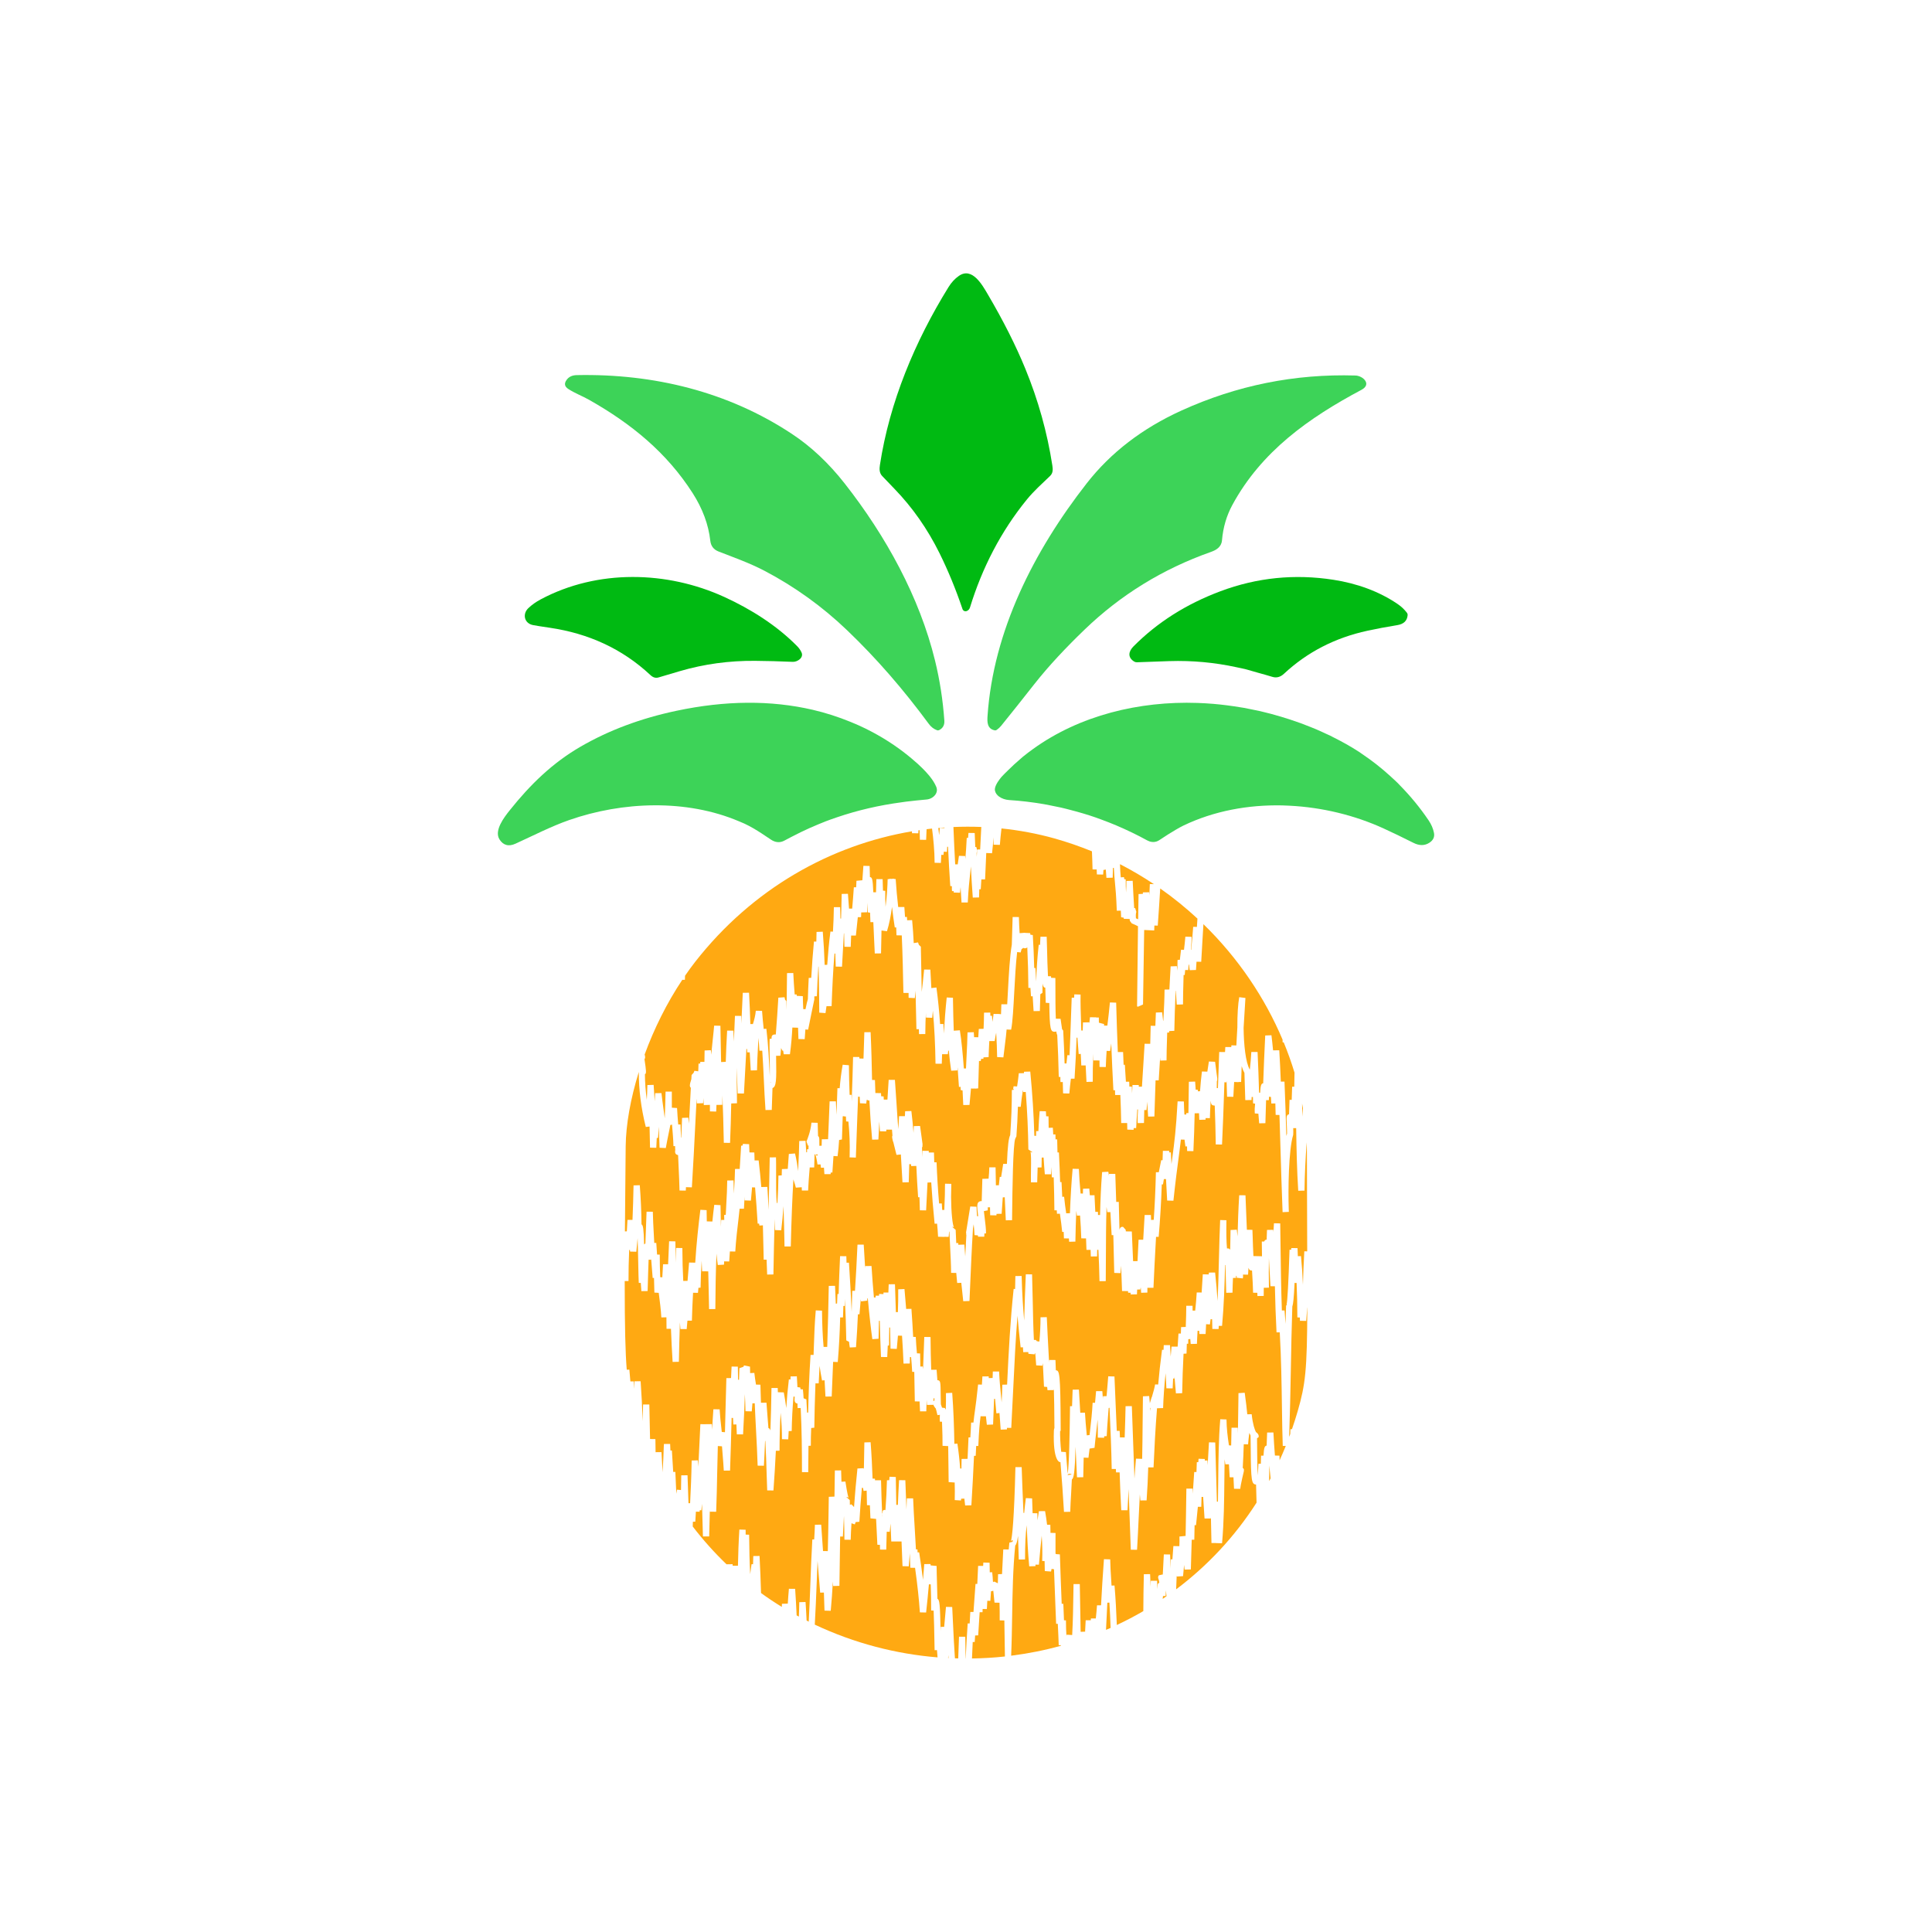 <?xml version="1.0" encoding="utf-8"?>
<!-- Generator: Adobe Illustrator 27.0.0, SVG Export Plug-In . SVG Version: 6.00 Build 0)  -->
<svg version="1.1" xmlns="http://www.w3.org/2000/svg" xmlns:xlink="http://www.w3.org/1999/xlink" x="0px" y="0px"
	 viewBox="0 0 1000 1000" style="enable-background:new 0 0 1000 1000;" xml:space="preserve">
<style type="text/css">
	.st0{fill:#FFFFFF;}
	.st1{fill:none;}
	.st2{fill:#FFA912;}
	.st3{fill:#00BA12;}
	.st4{fill:#3DD358;}
</style>
<g id="Layer_2">
	<rect class="st0" width="1000" height="1000"/>
</g>
<g id="Layer_1">
	<g>
		<path class="st1" d="M518.9,528.33c0.13,0.18,0.24,0.33,0.35,0.47c-0.11-1.64-0.59-3.96-0.99-4.68l-0.82-0.05
			c0.07,1.55,0.16,3.09,0.26,4.63L518.9,528.33z"/>
		<path class="st1" d="M520.23,524.25l-1.97-0.13c0.17,0.21,0.64,0.52,1.25,0.44C519.82,524.51,520.05,524.39,520.23,524.25z"/>
		<path class="st1" d="M645.98,443.9c-0.01,0.02-0.01,0.04-0.02,0.06l0.02,0C645.98,443.95,645.98,443.92,645.98,443.9z"/>
		<path class="st1" d="M500.73,367.08L500,367.3c0.08,0.01,0.18,0,0.27-0.03C500.47,367.23,500.61,367.16,500.73,367.08z"/>
		<path class="st1" d="M635.74,667.11c-0.09-2.61-0.22-5.23-0.35-7.84C634.22,661.59,634.02,663.97,635.74,667.11z"/>
		<path class="st2" d="M486.46,428.55l2.39,0.06c0-0.1,0.01-0.19,0.01-0.29c-1.07,0.07-2.13,0.16-3.2,0.26
			c0.14,1.09,0.28,2.23,0.41,3.43l0.08,0C486.25,430.85,486.36,429.7,486.46,428.55z"/>
		<path class="st2" d="M505.57,443.48c0.08-1.26,0.15-2.52,0.2-3.78l1.56-0.02c0.16-3.85,0.36-7.74,0.59-11.64
			c-4.8-0.2-9.61-0.18-14.43,0.02c0.28,7,0.58,13.33,0.91,19.33h1.32c0.23-1.47,0.44-2.94,0.63-4.42l3.22,0.12
			c0.03,0.53,0.05,1.05,0.08,1.58c0.27-2.98,0.52-6.45,0.73-10.95l0.72-0.06c0.05-0.85,0.11-1.7,0.18-2.54l3.23,0.05
			c0.11,2.43,0.21,4.85,0.29,7.28l0.51-0.1c0.48,1.33,0.44,2.36,0.18,3.15C505.52,442.17,505.54,442.82,505.57,443.48z"/>
		<path class="st2" d="M667.46,646.86l0.87-0.01c0.01-0.26,0.02-0.55,0.03-0.85l3.24,0.02c0.03,1.39,0.09,2.78,0.16,4.17l1.63-0.03
			c0.45,4.65,0.78,9.53,1.01,14.84c0.15-5.77,0.39-11.56,0.71-17.32l1.49,0.02c0-0.07,0.01-0.13,0.01-0.2
			c-0.05-13.83-0.12-30.51-0.15-50.9c0-1.77-0.05-3.56-0.13-5.35c-0.57,8.31-1.03,16.69-1.12,25l-3.24,0.09
			c-0.69-10.79-0.91-21.73-1.07-32.43l-1.53,0c0.05,1.39,0.07,2.7-0.02,3.52c-2.43,7.83-2.62,28.7-2.31,38.11
			c0.03,0.57,0.05,1.15,0.07,1.72l-3.24,0.15c-0.02-0.45-0.04-0.97-0.06-1.54c-0.42-10.53-0.73-21.06-1.04-31.6
			c-0.16-5.65-0.33-11.39-0.52-17.16l-1.97-0.04c-0.05-2.02-0.1-4-0.16-5.94l-2.08,0.04c-0.07-1.13-0.14-2.26-0.2-3.4l-1-0.12
			c-0.02,0.59-0.04,1.18-0.06,1.77l-1.45,0.02c-0.11,2.96-0.2,6.23-0.25,8.19c-0.04,1.71-0.08,3.08-0.11,3.73l-3.23,0.06
			c-0.14-1.66-0.28-3.32-0.4-4.98l-1.85-0.13c-0.15-1.62-0.03-3.45,0.15-5.05l-1.05-0.18c-0.02-1.1-0.05-2.2-0.07-3.3l-0.67,0.03
			c-0.02,0.4-0.04,0.91-0.05,1.57l-3.24,0.03c-0.18-4.69-0.33-9.39-0.44-14.08c-0.54-0.94-1.02-2.13-1.43-3.51
			c-0.11,2.73-0.2,5.47-0.28,8.19l-1.35,0.01c0,0.03,0,0.06-0.01,0.09l-1.75-0.07l-0.13,0c0,0,0,0,0-0.01l-0.38-0.02
			c-0.02,0.37-0.04,0.74-0.06,1.11c-0.13,2.2-0.25,4.39-0.36,6.58l-3.24-0.03c-0.08-2.7-0.17-5.4-0.26-8.09l-0.02,0
			c-0.03,0.22-0.07,0.44-0.11,0.65l-0.99-0.07c-0.05,1.41-0.09,2.82-0.14,4.22c-0.31,9.35-0.63,18.69-1.09,28.03l-3.24-0.05
			c-0.1-6.71-0.28-13.45-0.53-20.13c-0.13,0-0.25,0-0.38-0.01c-1.08-0.09-1.55-0.5-1.73-2.49c-0.2,3-0.33,6.01-0.4,9.01l-2.25-0.02
			c0,0.27,0.01,0.54,0.01,0.81l-3.24,0.09c-0.04-1.13-0.09-2.26-0.14-3.4l-2.26,0.01c-0.14,6.45-0.34,13.03-0.66,19.59l-3.24-0.05
			c-0.01-0.81-0.03-1.61-0.05-2.42l-0.83,0.05c-0.16-1.17-0.32-2.35-0.47-3.52l-1.88-0.04c-0.37,3.32-0.76,6.28-1.22,9.72
			c-0.69,5.14-1.54,11.54-2.65,21.93l-3.23-0.09c-0.2-3.7-0.4-7.4-0.6-11.11l-1.11,0.01c-0.16,0.92-0.31,1.83-0.46,2.74l-0.62-0.01
			c-0.33,9.57-0.86,18.51-1.62,27.17l-1.35-0.01c-0.05,1.03-0.11,2.06-0.17,3.09c-0.42,7.76-0.85,15.52-1.17,23.28l-3.14,0.01
			c-0.01,0.82-0.01,1.65-0.01,2.47l-3.24,0.09c-0.05-0.85-0.09-1.7-0.14-2.55l-0.17,0c-0.02,0.29-0.03,0.58-0.05,0.86l-1.69,0.02
			c-0.04,0.83-0.08,1.66-0.1,2.49l-3.23,0.07c-0.03-0.3-0.05-0.6-0.07-0.9l-1.28-0.02c-0.01-0.28-0.02-0.56-0.03-0.84l-3.11-0.02
			c-0.15-4.66-0.31-9.01-0.47-13.12c-0.11,1.29-0.22,2.57-0.34,3.85l-3.23-0.12c-0.15-6.52-0.31-13.04-0.47-19.56l-0.87,0.02
			c-0.24-3.84-0.46-7.79-0.65-11.94l-1.59,0.04c-0.03-0.23-0.2-1.37-0.41-2.7c-0.26,8.47-0.29,16.92-0.32,25.22
			c-0.02,4.39-0.03,8.78-0.08,13.17l-3.24,0.02c-0.11-5.63-0.3-11.01-0.57-16.21l-0.62,0c-0.02,1.13-0.04,2.27-0.06,3.4l-3.24,0.03
			c-0.03-1.13-0.07-2.26-0.11-3.4l-2.14,0c-0.07-2.04-0.15-4.03-0.22-5.95l-2.47-0.03c-0.1-3.93-0.36-7.91-0.63-11.8l-1.6,0.06
			c-0.12-0.81-0.24-1.65-0.36-2.51c-0.2,4.9-0.35,10.16-0.46,15.94l-3.24,0.08c-0.04-0.57-0.08-1.14-0.11-1.71l-2.58-0.05
			l-0.12-3.34l-0.78,0.01c-0.27-3-0.7-6.06-1.12-9.01c-0.02-0.14-0.04-0.28-0.06-0.42l-1.51,0.02c-0.04-0.59-0.08-1.19-0.12-1.78
			l-1.23-0.01c-0.04-5.65-0.16-11.35-0.35-17.05l-1.01-0.02c0-1.77-0.03-3.54-0.07-5.31c-0.09,1.25-0.18,2.5-0.29,3.74h-3.23
			c-0.24-2.88-0.46-5.77-0.63-8.67l-0.98,0.03c-0.04,1.7-0.08,3.4-0.09,5.1l-2.02,0.03c-0.11,2.56-0.18,5.12-0.22,7.67l-3.24,0
			c-0.04-2.44-0.01-4.88,0.03-7.11c0.05-3.53,0.11-7.93-0.35-8.8c0.12,0.23,0.6,0.47,0.98,0.41c0-0.06,0.01-0.11,0.01-0.16
			l-2.01-1.38c-0.11-9.54-0.56-19.5-1.35-29.73l-1.33,0.04c-0.03-0.32-0.06-0.62-0.09-0.89l-0.07,0c-0.43,2.8-0.86,5.69-1.11,8.53
			l-1.46-0.02c-0.14,5.14-0.4,10.27-0.78,15.34l-0.55,1.09c-1.22,2.41-1.52,27.36-1.64,38.02l-0.05,4.27l-3.24,0.05
			c-0.18-3.98-0.36-7.96-0.55-11.93l-0.25,0c0,0,0,0,0,0l-0.77,0.07c-0.17,2.86-0.36,5.7-0.59,8.49l-2.64,0.03
			c-0.02,0.26-0.03,0.52-0.05,0.78l-3.24-0.06l-0.08-4.11l-1.15-0.01c-0.01,0.53-0.03,1.05-0.03,1.58l-2,0.41
			c0.11,1.07,0.26,2.27,0.39,3.3c0.38,3.04,0.77,6.19,0.71,8.23l-0.84,0.04c-0.02,0.45-0.04,1-0.06,1.67l-3.24-0.01
			c-0.01-0.23-0.01-0.45-0.02-0.68l-1.78-0.13c-0.09-1.88-0.24-3.77-0.44-5.64c-0.13,0.81-0.26,1.58-0.37,2.26
			c-0.64,10.42-1.09,21.03-1.53,31.29l-0.27,6.18l-3.23,0.11c-0.36-3.16-0.7-6.34-1.01-9.52l-2.13,0.09
			c-0.15-1.72-0.31-3.47-0.48-5.21l-2.66-0.03c-0.04-4.43-0.28-8.94-0.5-13.3c-0.13-2.65-0.27-5.3-0.37-7.95
			c-0.05-0.06-0.1-0.12-0.16-0.19c-0.08,0.94-0.16,1.88-0.25,2.81l-2.24-0.04l0,0.05l-3.23-0.08c-0.11-2.26-0.3-4.51-0.51-6.77
			l-1.28,0.03c-0.77-7.6-1.34-14.67-1.75-21.37l-0.1,0l-1.82,0.07c-0.22,4.81-0.46,9.63-0.73,14.41l-3.24-0.05l-0.2-6.77l-0.7,0.01
			c-0.38-5.37-0.69-10.79-0.92-16.21l-2.67,0.08c-0.03-0.32-0.07-0.65-0.11-0.97l-0.89-0.04c-0.09,3.04-0.18,6.17-0.26,9.39
			l-3.24,0.06c-0.31-4.84-0.59-9.64-0.84-14.44l-2.26,0.21c-0.07-0.31-1.08-4.38-1.7-6.83l-0.09,0.02
			c-0.49-2.12-0.62-2.69-0.29-3.17c-0.09-1.03-0.17-2.06-0.25-3.1l-2.92,0.01c-0.03,0.31-0.05,0.61-0.08,0.92l-3.23-0.07
			c-0.08-1.69-0.2-3.37-0.34-5.05c-0.17,3.11-0.33,6.22-0.47,9.32l-3.23,0.07c-0.62-6.73-1.09-13.54-1.42-20.34l-0.8,0.06
			c-0.02-0.1-0.04-0.19-0.06-0.27l-0.54-0.03c-0.08,0.63-0.16,1.26-0.25,1.89l-3.22-0.16c-0.04-1.13-0.1-2.26-0.16-3.38l-0.82-0.02
			c-0.13,3.4-0.26,6.78-0.39,10.12c-0.27,6.79-0.53,13.59-0.74,20.38c-0.01,0.33-0.02,0.66-0.03,0.99c0,0.01,0,0.02,0,0.03
			c0,0,0,0,0,0.01l-3.24-0.11c0,0,0,0,0-0.01s0-0.01,0-0.01c0.01-0.34,0.02-0.67,0.03-1.01c0.16-5.82-0.05-11.68-0.64-17.5
			l-1.18-0.09c-0.04-0.85-0.08-1.7-0.12-2.56l-0.78,0.01c0-0.05-0.01-0.09-0.01-0.14l-0.86,0.04c-0.14,4-0.27,8-0.4,12l-1.47,0.27
			c-0.16,2.8-0.42,5.62-0.79,8.41l-2.12-0.13c-0.16,2.86-0.35,5.72-0.57,8.57l-0.86-0.01c-0.01,0.27-0.03,0.55-0.04,0.82l-3.23,0.02
			c-0.07-1.13-0.15-2.25-0.23-3.37l-1.55,0.07c-0.08-0.58-0.15-1.16-0.22-1.75l-1.57,0.05c-0.42-3.04-0.85-4.36-1.07-4.88
			l-0.03,0.03l-0.1-0.31c-0.02-0.02,0-0.01,0,0l-0.04-0.12l-0.26,0l-0.02,0.02c0,0-0.01-0.01-0.01-0.02
			c-0.07,2.27-0.13,4.53-0.19,6.8l-2.31,0.02c-0.04,0.57-0.09,1.15-0.14,1.72c-0.28,3.4-0.55,6.81-0.69,10.22l-3.24-0.01
			c-0.02-0.57-0.04-1.13-0.06-1.7l-3.05,0.21c-0.13-0.72-0.69-2.53-1.27-4.26c-0.59,10.17-1.03,21.34-1.35,34.71l-3.24-0.01
			c-0.14-7.56-0.31-14.44-0.52-20.87c-0.29,4.15-0.69,8.33-1.19,12.52l-3.23-0.14c-0.06-1.93-0.12-3.85-0.18-5.78
			c-0.24,9.59-0.47,19.18-0.63,28.77l-3.24,0.04c-0.1-2.56-0.2-5.13-0.29-7.69l-1.5,0l-0.11-5.07c-0.09-4.2-0.19-8.45-0.31-12.72
			l-1.79,0.13c-0.06-0.33-0.11-0.66-0.16-1l-0.76-0.03c-0.38-6.05-0.79-12.33-1.33-18.7l-1.56-0.06c-0.19,2.3-0.4,4.6-0.61,6.88
			l-3.23-0.12c-0.01-0.65-0.03-1.29-0.04-1.94c-0.09,1.68-0.17,3.36-0.26,5.03l-0.06,1.23l-2.25,0c-0.07,1.01-0.25,2.55-0.54,4.96
			c-0.55,4.59-1.38,11.53-1.7,17.2l-2.79-0.06c-0.1,1.69-0.22,3.42-0.35,5.2l-2.62-0.06c-0.03,0.57-0.05,1.13-0.07,1.7l-3.22,0.18
			c-0.28-1.95-0.51-3.92-0.67-5.89c-0.43,9.65-0.52,19.26-0.6,28.7l-3.24,0.02l-0.08-3.8c-0.1-5.19-0.21-10.45-0.34-15.74
			l-3.18-0.03c-0.09-1.77-0.17-3.58-0.24-5.43c-0.3,4.55-0.5,9.23-0.56,13.9l-1.11,0.07c-0.08,0.87-0.16,1.74-0.24,2.62l-2.54-0.05
			c-0.28,4.81-0.48,9.63-0.6,14.43l-2.31,0.03c-0.12,1.45-0.25,2.9-0.39,4.35l-3.23-0.03l-0.28-3.48
			c-0.22,6.8-0.41,13.65-0.53,20.43l-3.24,0.07c-0.36-5.69-0.64-11.41-0.86-17.13l-2.29-0.02c0-1.98-0.02-3.96-0.06-5.95l-2.63,0.07
			c-0.22-4.01-0.75-8.08-1.26-12.02c-0.03-0.23-0.06-0.47-0.09-0.7l-2.25-0.14c-0.03-2.53-0.12-5.06-0.2-7.59l-0.69,0.01
			c-0.17-2.57-0.38-5.13-0.6-7.69c-0.06-0.75-0.12-1.5-0.19-2.25c-0.01,0.17-0.01,0.34-0.02,0.51l-1.29,0.01
			c-0.17,4.04-0.3,9.06-0.38,11.91c-0.05,2.05-0.1,3.64-0.13,4.3l-3.23,0.04c-0.1-1.42-0.21-2.85-0.31-4.27l-1.04,0
			c-0.11-1.66-0.18-5.51-0.27-9.97c-0.07-3.83-0.17-9.24-0.33-13.18c-0.19,2.35-0.41,4.7-0.67,7.03l-3.23-0.08
			c-0.02-0.28-0.03-0.56-0.06-0.83l-0.41,0.01c-0.24,5.36-0.35,10.73-0.34,16.06l-1.97,0.02c0,23.92,0.34,37.19,1.06,45.88
			l1.35-0.02c0.19,2.03,0.37,4.06,0.53,6.09l1.72-0.01c0.03,1.3,0.07,2.6,0.12,3.91c0.07-1.32,0.15-2.65,0.23-3.97l3.23-0.02
			c0.47,6.5,0.81,13.34,1.05,20.66c0.11-2.88,0.18-5.76,0.22-8.63l3.24-0.01c0.11,6.22,0.23,12.15,0.37,17.87l2.77,0.05
			c0.03,2.25,0.06,4.5,0.09,6.77l3.05-0.03c0.21,3.48,0.39,6.95,0.57,10.43c0.3-4.87,0.55-9.78,0.68-14.64l3.24-0.03
			c0.05,1.13,0.09,2.26,0.14,3.39h0.76l0.5,8.14c0.07,1.12,0.13,2.07,0.18,2.97l1.11-0.01c0.2,3.76,0.37,7.53,0.51,11.31
			c0.1-0.71,0.22-1.41,0.33-2.11l2.09,0.16c0.04-2.53,0.09-5.06,0.13-7.59l3.24-0.04c0.12,3.05,0.22,6.1,0.32,9.14
			c0.06,1.77,0.11,3.55,0.18,5.33l0.84-0.02c0.36-6.78,0.68-14.4,0.81-22.09l3.24-0.08c0.07,1.1,0.14,2.21,0.21,3.31
			c0.17-3.33,0.32-6.64,0.47-9.91c0.18-4.05,0.36-8.09,0.58-12.13l2.7,0.04c0-0.01,0-0.02,0-0.03l3.24-0.03l0.17,2.88
			c0.16-3.53,0.37-7.06,0.63-10.57l3.23,0.03c0.19,3.42,0.58,6.89,0.95,10.25c0.05,0.49,0.11,0.97,0.16,1.46l1.65,0.14
			c0.08-3.2,0.16-6.41,0.24-9.61c0.16-6.13,0.31-12.26,0.49-18.39l2.42-0.03c0.09-1.99,0.19-3.97,0.28-5.96l3.24,0.05
			c0.03,2.26,0.07,4.52,0.12,6.79l0.49,0c0.01-0.41,0.03-0.82,0.04-1.23l0.15-4.75l2.1-0.76c0.09-0.23,0.19-0.47,0.29-0.7l3.1,0.65
			c0,1.11,0.03,2.22,0.06,3.33l2.18-0.1c0.22,2.03,0.53,4.04,0.86,6.05l2.29,0.06c0.06,3.1,0.16,6.22,0.28,9.34l2.85-0.03
			c0.16,2.4,0.35,4.78,0.54,7.15c0.16,1.98,0.33,3.98,0.47,6.01c0.44,0.08,0.77,0.34,1.03,1.24c0.26-7.11,0.45-14.42,0.56-21.99
			l3.24-0.02c0.02,0.73,0.03,1.46,0.05,2.19l3.07,0.09c0.52,2.69,0.95,5.39,1.29,8.11c0.31-4.96,0.76-9.91,1.34-14.81l0.84,0.01
			c0.02-0.45,0.03-0.97,0.05-1.57l3.24-0.06c0.13,1.86,0.23,3.73,0.31,5.59l1.46,0.19c0.06,0.3,0.11,0.61,0.15,0.92l1.22,0.06
			c0.16,1.53,0.28,3.06,0.36,4.61l1.44,0.58c0.14,2.29,0.26,4.57,0.36,6.84l0.57-0.03c0.18-8.93,0.52-19.34,1.23-29.84h1.56
			c0.04-1.24,0.09-2.46,0.13-3.67c0.23-6.89,0.44-12.84,1.01-19.37l3.23,0.13c0.06,6.83,0.32,13.02,0.82,18.76l1.88,0
			c0.36-10.78,0.62-21.23,0.8-31.57l3.24-0.04l0.37,8.67c0.01,0.2,0.02,0.4,0.03,0.59l0.66-0.12c0.06-1.63,0.13-3.26,0.2-4.88
			l0.61-0.05c0.19-6.47,0.43-13.03,0.74-19.56l3.24,0.03c0.03,1.12,0.06,2.23,0.1,3.35l1.25,0.01c0.53,8.14,1.04,16.69,1.4,25.43
			c0.14-3.62,0.25-7.25,0.32-10.86l1.41-0.01c0.53-7.75,0.89-15.51,1.25-23.11l0.04-0.8l3.23-0.02c0.25,4.07,0.49,8.13,0.74,12.2
			c0.02-0.37,0.04-0.74,0.06-1.11l3.23-0.01c0.34,5.52,0.78,11.09,1.25,16.29l0.84-0.01c0.02-0.31,0.04-0.63,0.06-0.94l1.72,0.03
			c0.03-0.31,0.06-0.61,0.09-0.92l2.23,0.09l0.01-0.81l2.53,0c0.07-1.41,0.13-2.84,0.17-4.28l3.24-0.02
			c0.18,4.75,0.34,9.55,0.47,14.43l1.04-0.01c0.15-3.94,0.21-7.88,0.18-11.79l3.23-0.15l0.13,1.48c0.25,2.92,0.5,5.86,0.75,8.81
			l2.72-0.04c0.35,4.82,0.65,9.68,0.9,14.52l1.35,0.03c0.1,2.82,0.36,5.69,0.61,8.48l1.64,0.07l0.12,6.76l1.22-0.02
			c0.02,0.25,0.09,0.75,0.19,1.39c0.2-5.56,0.41-11.12,0.62-16.68l3.24,0.05c0.04,5.95,0.16,11.58,0.35,16.94l2.79-0.01
			c0.15,1.8,0.28,3.6,0.4,5.4c1.64,0.09,1.65,0.69,1.72,8.02c0.02,1.65,0.03,3.28,0.08,4.41c0.2,0.49,0.4,1.08,0.6,1.79l1.49,0.19
			c0.12,0.21,0.21,0.43,0.29,0.66l0.17,0.01c0.08-2.79,0.14-5.61,0.09-8.39l3.23-0.15c0.67,8.76,0.97,17.63,1.12,26.4l1.57-0.09
			c0.64,4.26,1.12,8.56,1.43,12.87l0.66,0.02c0.03-1.66,0.06-3.32,0.08-4.98l3.09-0.04c0.18-3.76,0.34-7.47,0.5-11.1l0.94,0
			c0.16-2.55,0.31-5.11,0.4-7.67h1.21c0.22-2.23,0.47-4.03,0.77-6.16c0.42-3.05,0.95-6.83,1.63-13.55l1.97,0.06
			c0.1-1.41,0.19-2.82,0.27-4.24l3.23-0.03c0.02,0.3,0.04,0.6,0.06,0.9l1.99-0.08l0.11-3.33l3.24-0.02
			c0.19,4.46,0.63,8.95,1.06,13.3c0.09,0.89,0.17,1.79,0.26,2.68c0.15-3.05,0.29-6.09,0.37-9.14l2.46-0.05
			c0.83-17.34,1.59-32.49,3.39-49.52l0.75,0.03c0.06-2.23,0.11-4.47,0.14-6.7l3.24-0.02c0.26,9.43,0.71,16.33,1.31,23h0.01
			c0.23-7.96,0.47-15.92,0.84-23.88l3.24,0.02c0.15,4.55,0.24,9.11,0.34,13.66c0.13,6.66,0.27,13.5,0.6,20.3l0.85-0.03
			c0.32,0.21,0.55,0.36,0.66,0.68l1.33,0.19c0.39-4.19,0.59-8.39,0.6-12.57l3.24-0.07c0.26,6,0.58,12,0.9,18.01
			c0.1,1.81,0.19,3.63,0.29,5.44c0.02-0.43,0.04-0.86,0.06-1.29l3.24,0.02c0.06,1.77,0.12,3.55,0.19,5.32
			c1.87,0.14,2.38,1,2.5,29.02l0.01,2.36l-0.29,0.02c-0.1,1.76,0.14,7.37,0.57,10.79l2.41,0.14c0.33,3.74,0.63,7.48,0.92,11.23
			c0.78-4.1,1.04-21.66,1.18-31.41l0.05-3.56l1.05,0c0.1-2.85,0.2-5.7,0.3-8.55l3.24-0.06c0.27,3.97,0.51,7.98,0.71,11.98l2.43-0.02
			c0.2,3.69,0.54,7.38,0.88,11.06c0.02,0.22,0.04,0.45,0.06,0.67l1.44-0.15c0.07-0.63,0.15-1.26,0.22-1.9
			c0.55-4.84,1.12-9.85,1.36-14.79l1.26,0c0.18-2.01,0.36-4.02,0.54-6.03l3.23,0.01c0.11,1.35,0.21,2.7,0.29,4.05
			c0.02-0.47,0.04-0.95,0.06-1.42l1.85-0.07c0.22-2.17,0.42-4.83,0.56-6.63c0.11-1.42,0.2-2.7,0.29-3.62l3.23,0.09
			c0.2,5.46,0.45,10.92,0.69,16.38c0.17,3.88,0.35,7.81,0.51,11.76l1.49,0c0.03,1.13,0.08,2.27,0.14,3.4l2.45,0.01
			c0.2-5.4,0.36-10.81,0.47-16.18l3.24-0.03c0.45,12.06,0.88,24.13,1.31,36.19c0.02,0.44,0.03,0.87,0.05,1.31
			c0.22-3.44,0.48-6.89,0.79-10.31l3.19,0.1c0.14-6.1,0.19-12.17,0.24-18.14c0.04-4.74,0.08-9.49,0.16-14.23l3.23-0.14
			c0.13,1.23,0.24,2.47,0.35,3.71c0.2-0.73,0.52-1.74,0.98-3.19l0.07,0.01c0.72-2.38,1.51-5.25,1.66-6.54l1.61,0.05
			c0.45-5.37,1.1-11.22,1.99-17.96l0.78,0.02c0.03-0.82,0.07-1.63,0.11-2.45l3.23,0c0.1,1.98,0.22,3.95,0.36,5.92
			c0.14-1.73,0.28-3.44,0.45-5.13l3.15-0.01c0.13-2.26,0.28-4.52,0.44-6.77l1.23,0l0.11-3.33l2.42-0.1
			c0.01-0.29,0.02-0.57,0.03-0.86c0.12-3.36,0.24-6.72,0.24-10.08l3.24,0c0,0.84,0.01,1.68,0.03,2.51l1.35-0.01
			c0.32-3.1,0.62-6.26,0.79-9.4l2.54,0.03c0.2-3.15,0.4-6.3,0.6-9.43l3.06,0.07c0.03-0.32,0.06-0.64,0.09-0.96l3.22-0.03
			c0.53,4.87,0.96,9.79,1.26,14.71c0.38-7.41,0.56-14.83,0.73-22.1c0.16-6.48,0.32-13.19,0.62-19.78l3.24,0.1
			c-0.11,6.76-0.02,10.89,0.29,14.6c0.08-0.01,0.14-0.01,0.23,0c0.64,0.01,1.08,0.02,1.39,0.65l0.05,0l0.18-10.19l3.23-0.16
			c0.13,1.12,0.27,2.29,0.4,3.48c0.17-7.06,0.41-14.22,0.86-21.31l3.24,0.03c0.28,6.39,0.52,12.29,0.72,17.83l2.87,0.04
			c0.04,0.69,0.09,2.11,0.14,3.9c0.07,2.3,0.19,6.38,0.38,9.68l4.42,0.1c0.01,0.25,0.02,0.5,0.03,0.75c-0.01-1.91-0.05-3.76-0.07-5
			c-0.03-1.51-0.05-2.73-0.04-3.38l1.23,0c0.34-0.82,0.77-0.93,1.27-0.97c0.07-1.68,0.13-3.35,0.19-5.03l3.24-0.06
			c0.03,0.39,0.06,0.78,0.09,1.17c0.09-1.52,0.17-3.04,0.27-4.56l3.24,0.07l0.15,10.92c0.15,11.2,0.29,22.7,0.7,34.13l1.39,0.01
			c0.2,2.3,0.37,4.61,0.52,6.92c0.08-3.14,0.18-6.28,0.28-9.41l0.48-0.57l-0.24-0.14C666.38,673.76,666.9,664.25,667.46,646.86z"/>
		<path class="st2" d="M517.44,838.7c0.03-3.03-0.01-6.08-0.09-9.13l-2.59-0.05c-0.24-2.05-0.45-4.1-0.63-6.15l-1.18,0.28
			c-0.11,1.65-0.22,3.3-0.34,4.95l-1.58-0.05c-0.08,1.43-0.15,2.85-0.23,4.28l-2.2-0.03c-0.01,0.56-0.03,1.12-0.04,1.68l-1.49,0
			c-0.27,4.04-0.53,8.05-0.76,12l-1.58,0.02c-0.07,1.13-0.15,2.26-0.22,3.39l-1.03-0.01c-0.16,2.8-0.25,5.7-0.38,8.54
			c5.71-0.09,11.39-0.41,17.04-1.03c-0.09-6.21-0.19-12.42-0.29-18.64L517.44,838.7z"/>
		<path class="st2" d="M656.9,766.6c0.26-0.47,0.5-0.95,0.76-1.43c-0.23-2.22-0.47-4.44-0.67-6.67
			C656.94,761.1,656.92,763.98,656.9,766.6z"/>
		<path class="st2" d="M649.97,768.39c-2.08-0.27-2.5-1.78-2.6-18.61c-0.02-2.72-0.03-5.16-0.09-6.76
			c-0.22-0.39-0.43-0.84-0.64-1.34c-0.26,1.97-0.5,3.96-0.64,5.92l-2.23-0.07c-0.12,4.1-0.29,8.21-0.53,12.3l0.09,0.01
			c0.46,0.4,0.65,0.56,0.46,1.71l0.03,0.01c-0.02,0.07-0.05,0.2-0.1,0.38c-0.14,0.72-0.39,1.75-0.76,3.26
			c-0.45,2.03-0.92,4.35-1,5.43l-3.23-0.05c-0.1-2.19-0.19-4.14-0.29-5.94l-1.96,0c-0.13-2.24-0.25-4.49-0.38-6.73l-1.86,0.03
			c-0.12-0.89-0.25-1.78-0.38-2.66c-0.06,3.54-0.1,7.06-0.13,10.54c-0.1,10.8-0.21,21.97-1.2,32.97l-3.23-0.09c0-0.01,0-0.02,0-0.03
			l-2.25,0c-0.08-4.53-0.18-9.06-0.29-13.59c-0.02,0.3-0.04,0.6-0.06,0.9l-3.23-0.01c-0.25-3.69-0.5-7.42-0.73-11.16l-0.82-0.01
			c-0.07,1.71-0.12,3.41-0.15,5.12l-1.76-0.01c-0.29,3.19-0.61,6.37-0.95,9.53l-0.74-0.03c-0.07,2.51-0.12,5.03-0.15,7.54
			l-1.34,0.02c-0.12,5.16-0.27,10.26-0.45,15.36l-3.23,0.09c-0.08-0.85-0.17-1.65-0.26-2.42c-0.03,0.27-0.05,0.53-0.08,0.79
			c-0.17,1.74-0.34,3.43-0.47,5.02l-3.2,0.19c-0.03-0.16-0.06-0.31-0.09-0.46c-0.06,2.36-0.19,4.72-0.28,7.09
			c16.11-12.11,30.27-27.15,41.62-44.86c-0.08-3.13-0.17-6.26-0.26-9.39C650.05,768.4,650.01,768.4,649.97,768.39z"/>
		<path class="st2" d="M490.75,858.24c0.07,0,0.14,0,0.21,0.01c-0.03-0.52-0.08-1.04-0.12-1.55
			C490.81,857.21,490.79,857.72,490.75,858.24z"/>
		<path class="st2" d="M594.9,463.38c0.08-1.97,0.17-3.9,0.25-5.78l2.09,0.02c-5.58-3.73-11.43-7.18-17.55-10.33
			c0.11,2.92,0.25,4.97,0.42,6.83l1.65-0.12c0.05,0.35,0.1,0.7,0.15,1.05l0.76,0.09c-0.04,2.25,0.04,4.53,0.16,6.81
			c0.14-1.99,0.22-3.99,0.21-5.96l3.24-0.09c0.22,4.72,0.47,9.44,0.77,14.16l0.5-0.06l0.61,1.99c-0.26,0.69-0.32,1.87-0.2,3.32
			c0.39,0.17,0.78,0.34,1.15,0.52l0.21-13.07l2.22-0.11c0.01-0.25,0.02-0.51,0.02-0.76l3.24-0.06L594.9,463.38z"/>
		<path class="st2" d="M676.09,683.7l-3.23-0.06c-0.02-0.57-0.05-1.13-0.07-1.7l-1.28-0.06c-0.02-6.53-0.15-12.4-0.4-17.83
			l-1.04-0.02c-0.36,7.67-0.7,10.88-1.17,12.28c-0.37,10.94-0.58,22.07-0.77,32.83c-0.21,11.33-0.45,22.99-0.86,34.56
			c0.18-0.49,0.39-0.97,0.56-1.47c0.03-0.82,0.05-1.65,0.09-2.47l0.8-0.02c1.06-3.09,2.08-6.21,2.99-9.4
			c3.95-13.8,4.85-20.79,4.95-53.51l-0.05,0C676.44,679.12,676.27,681.41,676.09,683.7z"/>
		<path class="st2" d="M547.99,851.55c-0.1-3.45-0.27-6.89-0.44-10.33c-0.01-0.24-0.02-0.49-0.03-0.73l-0.87,0l-0.33-8.25
			c-0.26-6.68-0.53-13.36-0.77-20.04c-0.13,0.02-0.26,0.01-0.39,0c-0.32-0.03-0.59-0.08-0.83-0.21c-0.14,0.53-0.26,1.02-0.32,1.43
			l-3.22-0.24l-0.1-5.16l-1.25-0.05c0,0,0-0.01,0-0.01c0-0.01,0-0.01,0-0.02c0.15-4.35,0.07-8.71-0.25-13.05
			c-0.48,4.26-0.91,8.87-1.45,14.99l-1.77-0.04c-0.01,0.26-0.01,0.53-0.02,0.79l-3.23,0.1c-0.63-7.05-1.02-14.17-1.31-21.23h-0.01
			c-0.55,4.42-0.84,9.58-0.84,17.67l-3.24,0.04c-0.1-4.06-0.23-8.15-0.39-12.23c-0.46,3.33-0.95,4.52-1.45,5
			c-1.2,12.09-1.4,24.43-1.59,36.38c-0.11,6.76-0.22,13.74-0.52,20.63c8.71-1.11,17.32-2.8,25.74-5.14c-0.01-0.1-0.02-0.2-0.03-0.3
			L547.99,851.55z"/>
		<path class="st2" d="M573.16,829.55c-0.26,4.92-0.48,9.6-0.69,14.06c0.79-0.34,1.59-0.65,2.38-1c-0.16-4.33-0.34-8.71-0.62-13.1
			L573.16,829.55z"/>
		<path class="st2" d="M603.33,826.06l-1.36,0.06c-0.05,0.5-0.12,0.97-0.17,1.47c0.67-0.46,1.32-0.95,1.99-1.41
			c-0.11-1.02-0.23-2.03-0.33-3.05C603.44,824.31,603.39,825.37,603.33,826.06z"/>
		<path class="st2" d="M674.4,573.61c-0.14-0.81-0.29-1.61-0.44-2.42c0.03,2.25,0.08,4.52,0.11,6.74c0.06-0.81,0.13-1.62,0.19-2.42
			C674.3,574.88,674.35,574.24,674.4,573.61z"/>
		<path class="st2" d="M553.6,762.82c-0.45,0.02-0.78,0.22-0.97,0.41c0.01,0.09,0.01,0.18,0.02,0.27l2.09-0.3
			C554.69,763.2,554.36,762.8,553.6,762.82z"/>
		<path class="st2" d="M483.76,854.14c-0.01-0.19-0.02-0.39-0.02-0.58c-0.03-1.03-0.05-2.63-0.09-4.53
			c-0.07-3.99-0.19-10.97-0.4-15.38l-1.29-0.07c0.05-4.49-0.09-9.09-0.22-13.54l-0.09,0l-0.85,0.02c-0.42,4.85-0.91,9.73-1.44,14.57
			l-3.23-0.07c-0.47-6.94-1.26-14.25-2.49-23.06l-2.46-0.03c-0.05-2.49-0.14-5-0.26-7.5c-0.18,2.31-0.37,4.57-0.55,6.75l-3.23-0.08
			c-0.15-4.26-0.32-8.52-0.5-12.78l-2.09-0.01c0,0.01,0,0.01,0,0.02l-3.23-0.01c-0.14-3.03-0.26-6.13-0.36-9.29
			c-0.14,1.43-0.29,2.86-0.45,4.28l-1.54-0.03c-0.09,3.09-0.18,6.18-0.25,9.26l-3.24-0.02c-0.01-0.83-0.02-1.65-0.03-2.47
			l-1.32-0.01c-0.26-4.76-0.47-9.2-0.66-13.4l-2.93-0.29c-0.06-2.26-0.17-4.52-0.29-6.78l-1.5-0.04c-0.04-2.33-0.09-4.86-0.16-7.53
			l-1.6,0.16c-0.13-0.59-0.22-1.1-0.28-1.53l-0.6-0.13c-0.52,5.86-0.96,11.76-1.3,17.62l-1.92,0.15c-0.12,0.4-0.27,0.8-0.44,1.22
			l-1.72-0.61c-0.18,2.85-0.34,5.7-0.41,8.56l-3.24-0.04c0.01-3.99-0.12-7.98-0.24-11.97c0-0.12-0.01-0.24-0.01-0.36
			c-0.18,3.57-0.36,7.14-0.56,10.71l-1.41-0.02l-0.38,25.53l-3.24,0.09c-0.05-0.76-0.1-1.52-0.15-2.28
			c-0.28,5.04-0.63,10.09-1.1,15.1l-3.23-0.09c-0.11-3.12-0.21-6.23-0.31-9.35l-1.93,0.05c-0.44-5.2-0.91-10.73-1.35-16.41
			c-0.17,3.99-0.32,7.96-0.47,11.87c-0.26,6.93-0.57,14-0.97,21.09c20.51,9.66,42.04,15.2,63.55,16.95c-0.1-1.26-0.21-2.5-0.3-3.76
			L483.76,854.14z"/>
		<path class="st2" d="M595.35,728.72C595.35,728.72,595.35,728.72,595.35,728.72c0.03,0.54,0.08,1.09,0.12,1.64
			c0.04-0.53,0.08-1.06,0.12-1.59L595.35,728.72z"/>
		<path class="st2" d="M483.64,723.73l-0.41-0.01c-0.05,0.49-0.09,0.98-0.13,1.47c0,0,0,0,0.01-0.01l0.55-0.25
			C483.65,724.55,483.64,724.15,483.64,723.73z"/>
		<path class="st2" d="M398.9,560.11c-0.11,0.02-0.21,0.04-0.29,0.08c0,0.03,0,0.06,0,0.09l0.69-0.17
			C399.19,560.09,399.06,560.08,398.9,560.11z"/>
		<path class="st2" d="M614.28,686.75c-0.09,0.01-0.18,0.03-0.28,0.06c-0.01,0-0.03,0.01-0.04,0.01l0.32-0.01
			C614.28,686.79,614.28,686.77,614.28,686.75z"/>
		<path class="st2" d="M422.5,597.54l-0.34,0.31c0.24,0.15,0.63,0.29,1.1,0.19l-0.1-0.49L422.5,597.54z"/>
		<path class="st2" d="M667.2,576.74c0.08-2.49,0.17-4.97,0.26-7.46l1.12,0c0.1-2.27,0.18-4.53,0.23-6.81l1.1,0
			c0.07-2.42,0.09-4.84,0.13-7.27c-1.58-5.24-3.45-10.48-5.6-15.69l-0.57-0.01c0-0.45-0.01-0.93-0.01-1.38
			c-9.04-21.41-22.82-42.13-40.97-59.77c-0.16,2.69-0.33,5.39-0.48,8.04c-0.22,3.81-0.43,7.62-0.66,11.43l-2.44-0.05
			c-0.1,1.43-0.2,2.87-0.27,4.29l-3.23,0.1c-0.15-1.34-0.26-2.28-0.35-2.93c-0.07,0.04-0.15,0.08-0.22,0.11
			c-0.09,0.92-0.17,1.84-0.24,2.76l-1.56-0.02c-0.08,0.86-0.16,1.73-0.23,2.59l-0.58-0.04c-0.03,1.15-0.06,2.29-0.09,3.44
			c-0.11,3.94-0.22,7.87-0.22,11.81l-3.24,0.1c-0.16-2.37-0.31-4.74-0.46-7.11l-0.11-0.09c-0.33,7.16-0.56,14.03-0.68,20.77
			l-2.66,0.12c-0.01,0.25-0.02,0.51-0.03,0.76l-1,0.05c-0.03,1.33-0.08,2.67-0.12,4c-0.11,3.46-0.22,6.92-0.22,10.38l-3.24,0.09
			c-0.03-0.53-0.06-1.04-0.09-1.53c-0.22,3.97-0.47,7.89-0.72,11.78l-1.63-0.01c-0.18,6.24-0.38,12.5-0.61,18.7l-3.24,0.05
			c-0.18-2.55-0.34-5.12-0.48-7.69c-0.11,1.44-0.22,2.87-0.33,4.3l-1.18,0.01c-0.01,0.06-0.01,0.12-0.02,0.19
			c-0.07,2.17-0.12,4.34-0.14,6.51l-3.24,0.06c-0.12-2.58-0.03-4.84,0.14-6.71c0-0.1,0.01-0.21,0.01-0.31l-0.36-0.1
			c-0.23,3.23-0.45,6.45-0.6,9.68l-1.27,0.03c-0.03,0.3-0.05,0.59-0.08,0.89l-3.23-0.13c-0.01-1.13-0.03-2.26-0.07-3.39l-3.09-0.01
			c-0.08-4.82-0.22-9.66-0.44-14.5l-2.7,0.01c-0.02-0.97-0.04-1.79-0.06-2.49l-0.84-0.01c-0.42-7.86-0.79-15.95-1.11-24.22
			c-0.2,1.31-0.4,2.62-0.6,3.93l-1.79-0.06c-0.19,2.78-0.35,5.59-0.43,8.37l-3.24-0.06c0.01-1.11,0-2.22-0.03-3.34l-3.12-0.03
			c-0.01-1.15-0.03-2.29-0.05-3.44c-0.26,5.08-0.36,9.85-0.31,14.48l-3.24,0.09c-0.13-2.84-0.27-5.69-0.43-8.55l-2.26,0.03
			c-0.11-2-0.2-3.99-0.28-5.99l-1.07,0.08c-0.24-2.81-0.46-5.62-0.66-8.44l-0.43-0.08c-0.26,7.06-0.57,14.21-1.06,21.28l-1.88-0.02
			c-0.32,2.55-0.61,5.14-0.82,7.7l-3.23-0.09c-0.05-1.95-0.1-3.91-0.16-5.86l-1.18,0.02c-0.08-0.75-0.08-1.68-0.04-2.61l-0.86-0.09
			c-0.15-7.21-0.41-14.46-0.78-21.58c-0.19-0.37-0.35-0.98-0.53-1.95c-0.3,0.17-0.63,0.23-1.04,0.19
			c-1.77-0.17-2.41-0.89-2.54-14.87l-1.85-0.13c-0.07-2.6-0.14-5.21-0.23-7.81c-0.68-0.08-1.12-0.38-1.43-2.15
			c-0.03,1.6-0.04,3.2-0.04,4.8l-1.1,0.73c-0.09,2.9-0.16,5.79-0.24,8.69l-3.24,0.05c-0.15-2.57-0.31-5.13-0.48-7.7l-0.87,0.04
			c-0.1-1.45-0.2-2.9-0.29-4.35l-1.06-0.02c-0.05-6.99-0.24-14.04-0.57-21.01c-0.24,0.3-0.6,0.5-1.14,0.53
			c-0.46,0.04-0.74-0.07-0.99-0.25c-0.22,0.35-0.51,0.54-0.81,0.62c-0.14,0.45-0.3,1.02-0.5,1.77l-1.8-0.2
			c-0.71,5.93-1.11,13.38-1.5,20.63c-0.43,8.03-0.83,15.6-1.62,19.54l-2.34-0.08c-0.19,2.47-0.43,4.35-0.79,7.21
			c-0.23,1.85-0.52,4.11-0.88,7.22l-3.23-0.17c-0.04-4.04-0.26-8.16-0.47-12.14c-0.01-0.15-0.02-0.29-0.03-0.44
			c-0.22,1.06-0.48,2.42-0.78,4.3l-2.78,0.01c-0.14,2.76-0.28,5.53-0.36,8.3l-2.66,0.13c-0.01,0.26-0.03,0.51-0.04,0.77l-1.14-0.05
			c-0.07,0.4-0.16,0.8-0.25,1.2l-0.88-0.09c-0.16,4.78-0.3,9.54-0.42,14.24l-0.9,0.03c0,0.02,0,0.05-0.01,0.07l-1.2-0.04l-1.13,0.04
			c0-0.02,0-0.05-0.01-0.07l-0.48-0.01c-0.36,3.73-0.73,7.67-0.77,8.54l-3.23,0.03c-0.16-2.52-0.28-5.05-0.36-7.55l-0.98-0.19
			c-0.01-0.55-0.02-1.1-0.03-1.65l-0.86,0.02c-0.22-3.39-0.45-6.82-0.7-10.16c-0.04,0.54-0.07,1.08-0.1,1.62l-3.22,0.16
			c-0.53-3.45-0.92-6.92-1.22-10.4l-0.3,0.03c-0.06,0.61-0.14,1.22-0.23,1.83l-2.96-0.02c-0.07,1.65-0.13,3.29-0.16,4.94l-3.24-0.01
			c-0.14-9.9-0.59-18.97-1.37-27.44c-0.11,1.23-0.23,2.46-0.34,3.69l-3.23-0.13c-0.01-0.8-0.02-1.6-0.03-2.4
			c-0.17,2.72-0.28,6.05-0.32,10.93l-3.24,0.03c-0.02-0.85-0.05-1.71-0.08-2.56l-1.27,0.01c-0.17-6.63-0.32-13.26-0.46-19.89
			c-0.11,1.27-0.23,2.54-0.36,3.81l-3.23-0.16c0-0.84-0.01-1.68-0.01-2.52l-2.68-0.01c-0.2-9.78-0.4-19.81-0.85-29.78l-0.94,0
			c0,0,0-0.01,0-0.01l-1.8-0.03c-0.04-1.36-0.08-2.73-0.13-4.1l-0.75,0.03c-0.54-3.52-1.02-7.08-1.43-10.64
			c-0.55,4.23-1.37,8.64-2.6,12.59l-2.84-0.37c-0.09,3.95-0.16,7.9-0.24,11.85l-3.24,0.04l-0.28-5.94
			c-0.16-3.42-0.32-6.84-0.47-10.26l-1.5-0.01l-0.18-4.89l-1.16-0.2c-0.03-0.63-0.07-1.83-0.11-3.31c-0.02-0.47-0.03-1.04-0.05-1.66
			c-0.07,1.65-0.14,3.3-0.19,4.94l-3.08,0.1c-0.03,0.81-0.05,1.62-0.06,2.42l-1.7,0.01c-0.31,3.18-0.64,6.36-1,9.52l-2.45,0
			c-0.07,1.95-0.15,3.91-0.23,5.86l-3.24-0.04c-0.04-2.3-0.09-4.61-0.17-6.93c-0.04,0-0.09,0.01-0.13,0.01
			c-0.3,5.74-0.62,11.48-0.96,17.22l-3.24-0.04c-0.08-2.25-0.16-4.5-0.23-6.75l-0.42-0.01c-0.75,8.72-1.14,17.63-1.5,27.22
			l-2.64,0.03c-0.16,1.19-0.34,2.39-0.52,3.58l-3.22-0.24c-0.05-7.82-0.1-15.78-0.35-23.83l-0.13,0
			c-0.34,5.11-0.59,10.24-0.76,15.34l-1.31,0.03c-0.01,0.3-0.02,0.6-0.03,0.91c0.05,0.25,0.04,0.5,0.01,0.72l0.01,0
			c-0.03,0.13-2.74,13.11-3.2,15.63l-1.43-0.09c-0.13,1.68-0.25,3.35-0.35,5.02l-3.24-0.07c-0.03-1.95-0.1-3.9-0.19-5.85l-2.95-0.1
			c0-0.04,0-0.08,0-0.12c-0.24,4.66-0.63,9.32-1.26,13.94l-3.21,0.01c-0.1-0.73-0.2-1.35-0.3-1.88l-0.27,0.1
			c-0.34-0.42-0.6-0.94-0.8-1.48c-0.12,1.34-0.24,2.69-0.36,4.02l-2.24,0.05c0.01,0.24,0.01,0.49,0.02,0.74
			c0.23,12.09,0.09,15.25-1.87,15.95c-0.11,3.77-0.23,7.54-0.38,11.32l-3.24,0.05c-0.38-5.28-0.63-10.57-0.87-15.85
			c-0.23-4.89-0.46-9.87-0.81-14.86l-1.46-0.01c-0.12-2.19-0.3-4.4-0.51-6.6c-0.08,1.63-0.17,3.26-0.26,4.89
			c-0.21,3.89-0.43,7.91-0.49,11.87l-3.24,0.07l-0.53-9.38l-1.27,0.02l-0.12-1.78l-0.33,0c-0.12,2.24-0.25,4.46-0.37,6.67
			c-0.3,5.47-0.61,10.93-0.9,16.4l-3.24-0.02l-0.37-9.57c-0.05-1.28-0.1-2.57-0.16-3.87c-0.03,3.77,0.05,8.5,0.1,11.68
			c0.05,2.89,0.09,5.39,0.07,6.83l-2.98,0.1c-0.14,6.75-0.3,13.62-0.6,20.41l-3.24-0.04l-0.03-1.38
			c-0.17-7.61-0.34-15.37-0.68-23.13c-0.06,1.63-0.1,3.25-0.09,4.86l-3,0.04c-0.05,1.15-0.09,2.3-0.15,3.44l-3.24-0.09
			c0.01-1.19,0.01-2.31,0-3.37l-3.15,0.09c-0.09-1.2-0.19-2.41-0.29-3.61c-0.03,0.89-0.05,1.77-0.06,2.65l-3.24,0.08
			c-0.05-0.8-0.1-1.6-0.15-2.41c-0.25,4.66-0.48,9.23-0.71,13.93c-0.47,9.47-0.97,19.48-1.74,31.95l-3.06-0.09
			c-0.03,0.59-0.05,1.19-0.09,1.78l-3.24-0.04c-0.08-3.92-0.27-7.84-0.45-11.76c-0.1-2.2-0.21-4.4-0.29-6.6
			c-0.11-0.02-0.24-0.05-0.37-0.08c-1.42-0.4-1.23-1.75-1.06-2.85l-0.07,0c-0.02-0.57-0.03-1.14-0.05-1.71l-0.85,0
			c-0.09-3.56-0.41-7.2-0.71-10.72c-0.01-0.14-0.02-0.29-0.03-0.43c-0.26,0.15-0.54,0.2-0.86,0.2c-0.09,0.48-0.2,0.99-0.31,1.53
			c-0.85,4.13-1.9,9.27-2.05,10.43l-3.23-0.15c-0.15-3.63-0.27-7.26-0.37-10.89c-0.16,1.94-0.31,3.88-0.43,5.82l-0.65-0.03
			c-0.07,1.71-0.16,3.42-0.25,5.12l-3.24-0.07c-0.04-3.65-0.13-7.3-0.24-10.94l-1.95,0.23c-2.48-9.93-3.66-19.49-3.61-28.49
			c-4.33,13.96-6.68,27.36-6.8,38.44c-0.18,17.01-0.32,31.55-0.4,44.09l1-0.01c0.11-1.97,0.22-3.95,0.33-5.93l2.6,0
			c0.28-6.02,0.41-11.99,0.54-17.86l3.23-0.09c0.52,6.72,0.82,13.51,0.89,20.26c0.86,0.45,1.13,2.27,1.35,10.4
			c0.18-0.27,0.4-0.38,0.66-0.43c0.2-5.51,0.4-11.02,0.61-16.53l3.24,0.03c0.08,3.88,0.29,7.74,0.5,11.6
			c0.08,1.51,0.16,3.02,0.24,4.53l1.05,0.01c0.11,2.01,0.25,4.02,0.41,6.03l1.39,0.03c-0.03,3.83,0.1,7.74,0.23,11.52
			c0,0.05,0,0.11,0.01,0.16l1.08,0.06c0.11-2.25,0.24-4.51,0.38-6.75l2.62,0c0.15-3.97,0.32-7.92,0.52-11.91l3.24,0.06l0.06,4.41
			c0.03,2.19,0.06,4.39,0.09,6.6c0.08-2.53,0.15-5.07,0.22-7.6l3.24,0.04c0.02,6.17,0.2,11.78,0.47,17.03l2.22-0.04
			c0.23-3.17,0.5-6.33,0.8-9.48l3.18,0.06c0.62-10.07,1.7-19.59,2.66-27.37l3.23,0.18c0.03,2,0.06,3.94,0.09,5.82l2.89,0.08
			c0.28-2.88,0.6-5.77,0.98-8.65l3.23,0.18l0.03,1.76c0.06,3.12,0.11,6.28,0.19,9.43c0.04-1.18,0.09-2.36,0.13-3.54l1.6,0.01
			c-0.02-0.87-0.04-1.72-0.08-2.56l0.85-0.09c0.09-1.91,0.19-3.83,0.29-5.74c0.22-3.95,0.44-8.04,0.47-12.03l3.24-0.04
			c0.08,2.23,0.15,4.5,0.22,6.82c0.03-0.55,0.06-1.1,0.09-1.65c0.21-3.64,0.42-7.4,0.48-11.1l2.43-0.03c0.23-4,0.47-8.01,0.73-11.99
			l0.81-0.14c0.03-0.27,0.07-0.55,0.1-0.82l3.23,0.15c0.06,1.42,0.11,2.84,0.17,4.26l2.53,0.04c0.02,1.37,0.07,2.75,0.13,4.13
			l2.1-0.03c0.54,4.61,0.99,9.22,1.37,13.78l3.12-0.07c0.28,3.95,0.48,7.92,0.65,11.89c0.22-9.05,0.44-18.1,0.6-27.15l3.24-0.04
			c0.07,1.8,0.06,4.73,0.05,7.99c-0.02,4.87-0.04,12.53,0.37,15.63l0.32,0.05c0.31-4.79,0.49-9.55,0.52-14.23l1.7-0.11l0.09-3.25
			l3.04-0.11c0.17-2.62,0.36-5.19,0.56-7.72l3.19-0.26c0.78,3.22,1.25,6.27,1.59,9.13c0.04-0.84,0.08-1.67,0.12-2.51
			c0.21-4.29,0.43-8.72,0.48-13.07l3.24-0.09c0.14,1.97,0.26,3.95,0.39,5.94l0.41-0.03c0-0.44,0.01-0.95,0-1.53l0.72-0.02
			c0.02-0.65,0.04-1.3,0.06-1.95l-0.3,0.12l-0.78-2.19c0.51-1.17,2.19-5.34,2.57-9.75l3.23,0.09c0.06,2.27,0.13,4.53,0.19,6.8
			c0.36,0.27,0.66,0.78,0.65,1.71c-0.01,1.44,0,2.54,0.03,3.39l1.18-0.05c0.03-1.11,0.06-2.22,0.09-3.33l3.24-0.04
			c0,0.01,0,0.03,0,0.04c0.18-3.91,0.33-7.8,0.48-11.63l0.32-8l3.24-0.01c0.12,2.32,0.22,4.66,0.32,7c0.16-4.6,0.32-9.2,0.48-13.79
			l1.17,0c0.32-4.08,0.83-8.14,1.55-12.16l3.22,0.27c0.05,5.08,0.17,10.2,0.37,15.32l0.99,0.01c0.02,1.15,0.04,2.3,0.07,3.45
			c0.29-7.64,0.56-15.4,0.73-23.07l3.24,0.03c0,0.25,0,0.51,0,0.76l2.15,0.06c0.1-2.64,0.18-5.26,0.26-7.86l0.18-5.8l3.24-0.02
			c0.4,8.41,0.61,16.73,0.75,24.74l1.5,0.02c0.06,2.25,0.13,4.5,0.22,6.75l2.92,0.03c0.03,0.55,0.05,1.1,0.08,1.65l1.27,0.06
			c0.02,0.55,0.05,1.1,0.08,1.65l1.89-0.01c0.19-3.41,0.4-6.81,0.64-10.2l3.23-0.01c0.33,4.3,0.61,8.6,0.88,12.9
			c0.26,4.14,0.53,8.37,0.86,12.6c0.17-2.22,0.33-4.47,0.41-6.69l3.02-0.01c0.04-0.86,0.09-1.72,0.13-2.56l3.22-0.11
			c0.46,3.75,0.83,7.53,1.11,11.33c0.07-1.18,0.12-2.35,0.16-3.52l3.23-0.08c0.03,0.38,0.44,3.23,0.79,5.72
			c0.19,1.35,0.33,2.37,0.42,3.14c0.06,0.38,0.09,0.6,0.1,0.67l-0.04,0.01c0.06,0.91-0.01,1.35-0.27,1.59
			c0.04,1.65,0.09,3.3,0.16,4.95c0.03-1.07,0.07-2.14,0.1-3.21l3.24,0.02c0.01,0.29,0.01,0.57,0.02,0.84l2.68,0
			c0.04,1.69,0.09,3.39,0.14,5.08l1.21,0.02c0.24,6.71,0.67,13.75,1.3,21.29l1.39-0.01c0.06,1.12,0.14,2.23,0.22,3.35l1.09,0.01
			c0.13-2.6,0.22-5.2,0.29-7.8c0-3.3,0.09-5.71,0.09-5.78l3.24,0.08c-0.02,2.27-0.05,4.54-0.12,6.82
			c0.05,7.87,0.75,14.64,1.54,15.77c-0.09-0.13-0.43-0.42-0.97-0.34l1.81,1.56c0.08,2.28,0.18,4.56,0.3,6.84l1.05,0.01
			c0,0.29,0.01,0.57,0.01,0.86l3.13-0.1c0.15,2.03,0.3,4.07,0.47,6.12c0.18-3.66,0.36-7.32,0.57-10.97
			c-0.09-0.26-0.12-0.65-0.08-1.24l-0.11-0.02l0.42-2.55c0.15-1.02,0.36-2.29,0.62-3.86c0.56-3.42,1.13-6.97,1.17-7.19l3.22,0.13
			c0.1,1.62,0.19,3.23,0.27,4.85l0.61,0.08c-0.68-5.53-0.79-7.27,0.98-7.76c0.3-0.08,0.58-0.09,0.84-0.04
			c0.09-3.85,0.21-7.71,0.34-11.56l3.22-0.1c0.2-1.98,0.34-3.94,0.38-5.86l3.24,0.01l0.17,9.29l0.64-0.01c0-0.01,0-0.02,0-0.04
			l0.46,0.03l0.43,0c0.13-1.44,0.29-2.89,0.46-4.33l0.72,0.03c0.05-0.32,0.1-0.66,0.17-1.05c0.3-1.84,0.86-5.28,0.9-5.73l1.92,0.02
			c0.38-9.63,0.92-13.38,1.7-14.91c0.57-7.71,0.86-15.56,0.86-23.35l0.95-0.07c-0.01-0.2-0.01-0.4-0.02-0.6
			c-0.19,0.14-0.33,0.31-0.39,0.45c0.11-0.26,0.31-1.29,0.37-1.71l1.8,0.1c0.34-2.26,0.68-4.58,0.9-6.85l2.65-0.02
			c0.01-0.25,0.03-0.5,0.04-0.75l3.23-0.08c1.1,11.41,1.81,22.56,2.11,33.25l0.9,0.03c0.02-0.82,0.03-1.63,0.04-2.45l1.15-0.02
			c0.15-3.45,0.37-6.9,0.66-10.32l3.23,0.07c0.03,0.87,0.08,1.73,0.13,2.59l1.22,0.02c0.01,1.98,0.04,3.97,0.08,5.96l2.16-0.08
			c0.08,1.17,0.15,2.34,0.21,3.5l1.14-0.02c0.02,1,0.04,1.84,0.06,2.55l0.84,0.02c0.03,2.25,0.09,4.51,0.16,6.76l0.74-0.01
			c0.27,5.1,0.48,10.23,0.63,15.36l0.72,0c0.11,2.54,0.23,5.07,0.37,7.61l0.97-0.02c0.26,2.85,0.67,5.75,1.08,8.56l0.63-0.01
			c0-0.01,0-0.01,0-0.02l0.9,0.01l0.4,0c0.32-8.48,0.77-15.89,1.4-23.02l3.23,0.08c0.16,4.07,0.47,8.45,0.89,12.72l1.2,0.02
			c0.02-0.83,0.04-1.66,0.06-2.49l3.23-0.1c0.1,1.15,0.2,2.31,0.29,3.48l2.42-0.02c0.14,2.77,0.28,5.65,0.41,8.59h1.38
			c0.01,0.55,0.01,1.09,0.02,1.64l1.07-0.01c0.16-7.4,0.47-14.84,1.06-22.21l3.21-0.17c0.12,0.63,0.22,1.27,0.3,1.9l0.05-0.01
			c0.01-0.26,0.02-0.53,0.02-0.79l3.24,0c0.14,5.18,0.3,9.98,0.48,14.51l1.32-0.01c0.12,4.81,0.24,9.61,0.36,14.42
			c0.22-0.87,0.69-1.69,1.89-1.48l1.34,1.5c0.02,0.28,0.03,0.55,0.05,0.83l3.11,0.05c0.19,4.94,0.41,9.87,0.64,14.81
			c0.01,0.18,0.02,0.37,0.03,0.55l2.29-0.02c0.2-3.71,0.38-7.41,0.54-11.08l2.4,0c0.03-0.52,0.06-1.04,0.09-1.56
			c0.23-3.75,0.46-7.49,0.65-11.24l3.24,0.02c0.03,0.84,0.06,1.69,0.09,2.54l1.38-0.06c0.54-7.82,0.91-15.94,1.12-24.62l1.49,0
			c0.39-2.08,0.81-4.18,1.25-6.26l0.71,0.06l0.15-4.88l3.24-0.01c0.01,0.28,0.02,0.55,0.03,0.83l0.86-0.01c0.11,2,0.22,4,0.33,6
			c0.16-1.19,0.3-2.31,0.45-3.37c1.12-8.39,1.86-13.94,2.72-29.05l3.24,0.06c0.05,2.25,0.15,4.5,0.27,6.75l0.98,0.01
			c0-0.25,0-0.5,0-0.75l1.11-0.01c0.11-5.52,0.18-10.95,0.23-16.21l3.24-0.09c0.09,1.4,0.19,2.8,0.29,4.2l1.07,0.02
			c0.03,0.28,0.05,0.55,0.07,0.82l1.11-0.05c0.23-3.42,0.56-6.83,0.98-10.21l2.8,0.08c0.24-1.76,0.51-3.51,0.8-5.25l3.21,0.14
			c0.03,0.29,0.54,4.24,0.87,6.74l0.02,0c0.09,0.69,0.16,1.23,0.2,1.65c0.03,0.2,0.04,0.33,0.05,0.37l-0.02,0
			c0.05,0.68,0,0.97-0.2,1.21c-0.01,0.64-0.02,1.32-0.03,2.03c-0.01,0.49-0.01,1.03-0.02,1.6l0.6,0.03
			c0.21-6.23,0.42-12.46,0.67-18.69l3.01,0.03c0.06-0.87,0.1-1.73,0.14-2.59l3.09,0c0.02-0.3,0.04-0.6,0.06-0.9l2.56,0.08
			c0.17-3.15,0.34-6.3,0.53-9.43c-0.05-6.36,0.35-12.28,0.97-15.56l3.21,0.4l-0.23,3.73c-0.24,3.87-0.49,7.78-0.72,11.72
			c0.09,8.69,1.03,17.97,3.22,21.67c0.33-3.04,0.62-6.12,0.78-9.17l3.23,0.01c0.33,7.01,0.59,14.06,0.77,21.01
			c0.14,0.02,0.28,0.05,0.45,0.09c0.03,0.01,0.07,0.02,0.1,0.03c0.27-4.24,0.66-4.82,1.59-4.91c0.3-8.29,0.63-16.5,1.05-24.76
			l3.22-0.12c0.32,2.6,0.6,5.2,0.84,7.81l3.21-0.03c0.31,5.17,0.58,10.54,0.8,16.22l1.9,0.01c0.39,9.35,0.69,18.84,0.97,28.13
			c0.11-0.45,0.23-0.88,0.36-1.27c0.04-0.71-0.07-3.09-0.16-5.01C665.85,578.11,665.8,577,667.2,576.74z"/>
		<path class="st2" d="M663.55,729.85c-0.19-13.21-0.38-26.76-1.15-40.23l-1.67,0c-0.42-7.92-0.68-15.91-0.85-23.86l-2.29-0.02
			c-0.24-4.85-0.51-9.72-0.81-14.59c-0.09,4.32-0.08,9.99,0.01,15.32v0.03v0l-2.66,0.05c-0.03,1.41-0.04,2.82-0.04,4.22l-3.24,0.05
			c-0.01-0.56-0.03-1.11-0.05-1.67l-2.2-0.04c-0.08-3.37-0.27-6.73-0.47-10.1c-0.03-0.46-0.05-0.91-0.08-1.37c-0.03,0-0.07,0-0.1,0
			c-0.8-0.04-1.34-0.16-1.73-1.45c-0.09,1.19-0.17,2.38-0.22,3.58l-2.64-0.04c0,0.05,0,0.11,0,0.16c0.13,0.75-0.01,1.47-0.07,1.81
			l-3.21-0.34c0.01-0.28,0.02-0.56,0.03-0.84l-0.35-0.2l-0.02,1.12l-1.55,0.03c-0.12,2.54-0.21,5.1-0.25,7.63l-3.24,0.05
			c-0.03-0.67-0.07-2.18-0.11-4.11c-0.06-2.45-0.16-6.68-0.3-10.27l-0.2,0.01c-0.25,10.38-0.58,21.02-1.55,31.5l-1.71-0.02
			c-0.03,0.55-0.06,1.1-0.08,1.65l-3.24-0.04c-0.03-1.67-0.06-3.34-0.11-5.02l-0.78-0.04c-0.11,0.91-0.23,1.82-0.37,2.72l-1.97-0.13
			c-0.09,1.7-0.18,3.39-0.26,5.08l-3.23,0.01c-0.03-0.56-0.06-1.11-0.1-1.66l-0.82-0.02c-0.14,2.25-0.27,4.5-0.34,6.76l-3.23,0.08
			c-0.07-0.86-0.14-1.72-0.21-2.58l-1.03,0.11c-0.01,0.37-0.02,0.74-0.03,1.11c0.01,0.41,0.01,0.83,0,1.24l-0.73,0l-0.16,5.08
			l-1.54,0.09c-0.36,6.81-0.6,13.64-0.71,20.42l-3.23,0.11c-0.24-2.87-0.49-5.75-0.75-8.62c-0.01,0.32-0.03,0.64-0.06,0.96
			l-0.65-0.05c-0.07,1.7-0.15,3.41-0.24,5.11l-3.24-0.03c-0.09-2.61-0.24-5.22-0.41-7.82c-0.7,6.67-1.11,12.48-1.29,18.04l-3.15,0.1
			c-0.85,10.54-1.37,20.89-1.8,30.61l-2.75,0c-0.17,5.7-0.43,11.42-0.84,17.09l-3.23,0.02c-0.09-1.06-0.18-2.13-0.27-3.19
			c-0.22,4.16-0.42,8.3-0.61,12.38c-0.25,5.45-0.51,10.89-0.83,16.34l-3.24-0.03c-0.39-10.47-0.77-20.93-1.14-31.4
			c-0.13,2.47-0.26,4.93-0.38,7.38l-0.19,3.59l-3.23,0.01c-0.36-6.5-0.62-12.96-0.84-19.6l-1.85-0.01c-0.03-0.58-0.07-1.17-0.1-1.75
			l-2.15-0.01c-0.17-10.43-0.65-21.04-1.1-31.3c-0.01-0.13-0.01-0.26-0.02-0.39c-0.14,0.06-0.29,0.1-0.46,0.12
			c-0.11,1.51-0.23,3.01-0.35,4.51c-0.26,3.35-0.53,6.69-0.66,10.05l-1.31,0.08c-0.01,0.26-0.03,0.52-0.04,0.78l-3.24-0.08
			c0.01-3.06-0.03-6.15-0.11-9.24l-0.02,0c-0.22,2.16-0.47,4.31-0.71,6.42c-0.31,2.69-0.62,5.39-0.87,8.09l-2.56,0.41
			c-0.19,1.59-0.39,3.18-0.59,4.76l-2.47-0.1c-0.08,3.36-0.16,6.75-0.22,10.15l-3.24,0.05c-0.28-5.28-0.51-10.55-0.74-15.83
			c-0.38,13.54-0.91,16.29-1.92,16.97c-0.09,2.53-0.24,5.05-0.39,7.57c-0.18,3.04-0.36,6.09-0.44,9.14l-3.24,0.05
			c-0.5-8.5-1.11-17.15-1.83-25.77c-0.11,0-0.22,0-0.33-0.01c-0.15-0.02-3.61-0.61-3.07-16.06c0.01-0.37,0.03-1,0.28-1.52l0-0.86
			c-0.04-8.61-0.14-15.17-0.3-19.65c-0.02,0.27-0.04,0.54-0.06,0.82l-3.23,0.05c-0.06-0.55-0.11-1.11-0.16-1.66l-1.65-0.14
			c-0.18-4.07-0.38-8.13-0.59-12.2c-0.08,0.44-0.15,0.88-0.23,1.32l-3.21-0.16c-0.16-2.06-0.32-4.13-0.47-6.19
			c-0.08-0.01-0.17-0.02-0.25-0.04c-0.04,0.17-0.08,0.34-0.12,0.52l-3.19-0.27c-0.02-0.3-0.04-0.6-0.06-0.9l-2.63,0.03
			c-0.05-0.84-0.09-1.68-0.14-2.52l-1.2,0.05l-0.03-0.32c-0.62-5.74-1.16-10.72-1.59-16.04c-0.99,12.3-1.56,24.18-2.19,37.38
			c-0.31,6.56-0.64,13.38-1.04,20.67l-2.23-0.03c-0.01,0.27-0.01,0.54-0.01,0.81l-3.23,0.11c-0.22-2.87-0.43-5.73-0.63-8.6
			l-1.6,0.18c-0.05-0.31-0.08-0.63-0.08-0.94c-0.18-2.18-0.39-4.35-0.6-6.52l-0.51-0.07c-0.16,4.44-0.34,8.88-0.52,13.32l-3.23,0.11
			c-0.16-1.45-0.32-2.91-0.47-4.37l-2.77-0.03c-0.48,3.64-0.83,7.2-1.17,15.38l-1.11,0c-0.1,1.7-0.18,3.4-0.24,5.1l-0.87,0.01
			c-0.39,8.39-0.83,17.06-1.38,25.61l-3.22,0.09c-0.14-1.18-0.27-2.37-0.4-3.55l-1.67,0.04c-0.03,0.31-0.07,0.61-0.09,0.92
			l-3.23-0.2c0.08-3.03,0.07-6.06-0.02-9.1l-3.13-0.22l-0.07-6.13c-0.04-4.13-0.08-8.31-0.16-12.5l-2.93-0.15
			c0.04-3.61-0.09-7.3-0.22-10.87c-0.02-0.54-0.04-1.08-0.06-1.62l-1.03,0.04c-0.18-0.85-0.14-1.84-0.1-2.8
			c0.01-0.25,0.02-0.52,0.03-0.8l-1.27,0.17c-0.33-1.64-0.65-2.8-0.92-3.62l-0.11,0.05c-0.46-0.59-0.92-1.31-1.13-2.02
			c0,0.09-0.01,0.18-0.02,0.27l-3.23,0.02c-0.07-0.85-0.13-1.71-0.19-2.58l-0.16,5.91l-3.24,0.02c-0.07-1.71-0.14-3.43-0.23-5.14
			l-2.47-0.01l-0.28-15.28l-1.08-0.03c-0.12-2.55-0.34-5.09-0.57-7.63l-0.59-0.02c-0.03,1.12-0.06,2.23-0.08,3.35l-3.24,0.02
			c-0.18-4.79-0.45-9.61-0.78-14.42l-2.11-0.03c-0.19,2.29-0.4,4.58-0.61,6.87l-3.23-0.12c-0.06-3.73-0.14-7.37-0.22-10.95
			l-0.43-0.02l-0.11,6.7c0.04,0.88,0.03,1.77-0.05,2.66l-0.62-0.03c-0.08,1.99-0.17,3.97-0.27,5.96l-3.24-0.02
			c-0.25-5.86-0.46-12.06-0.63-18.72l-0.43-0.01c-0.08,3.1-0.16,6.19-0.2,9.29l-3.22,0.21c-0.68-4.82-1.56-12.46-2.34-21.1
			l-0.34,0.11c0.02,0.35,0.04,0.7,0.07,1.05l-3.21,0.38c-0.06-0.33-0.12-0.69-0.17-1.07c-0.2,2.59-0.42,5.18-0.66,7.76l-0.81-0.02
			c-0.24,5.72-0.57,11.42-0.99,17.04l-3.21,0.16c-0.17-0.97-0.3-1.95-0.38-2.93l-1.44-0.74c-0.11-7.25-0.37-14.44-0.72-21.47
			c-0.02,0.53-0.03,1.06-0.04,1.58c0.02,0.69,0,1.38-0.05,2.07l-0.69-0.03c-0.08,1.98-0.15,3.96-0.21,5.95l-1.46,0
			c-0.19,7.7-0.6,15.44-1.24,23.1l-2.41-0.09c-0.22,5.86-0.46,11.83-0.73,17.93l-3.23,0.03c-0.17-2.8-0.32-5.61-0.45-8.42l-1.32,0.1
			c-0.48-2.46-0.91-4.97-1.28-7.57c-0.12,2.84-0.27,5.85-0.46,9.06l-1.67,0c-0.34,8.44-0.49,16.37-0.59,22.95l-1.61,0.16
			c-0.12,3.03-0.24,6.13-0.19,9.17l-1.22,0.05c-0.06,3.44-0.09,7.44-0.1,9.78c-0.01,1.81-0.02,3.23-0.03,3.87l-3.24-0.04
			c-0.01-10.59-0.08-21.81-0.66-33.18l-1.59,0.04c-0.05-0.88-0.09-1.67-0.07-2.35c-0.03,0-0.06-0.01-0.09-0.01
			c-0.69-0.09-1.5-0.53-1.41-2.16c0.02-0.31,0.05-0.8,0.06-1.4l-0.63-0.05c-0.51,5.92-0.82,11.89-0.92,17.82l-1.56,0.05
			c-0.08,1.43-0.16,2.85-0.24,4.28l-3.24-0.09c0.02-4.55-0.22-9.1-0.72-13.63c-0.35,6.52-0.53,13.1-0.54,19.6l-1.9,0.03
			c-0.34,7-0.75,13.83-1.25,20.55l-3.23-0.03c-0.07-1.23-0.15-3.93-0.25-7.24c-0.16-5.11-0.4-13.28-0.7-18.34l-0.16,0
			c-0.17,4.27-0.36,8.54-0.6,12.81l-3.24-0.04c-0.19-6.17-0.51-12.34-0.84-18.51c-0.24-4.52-0.48-9.14-0.66-13.77l-1.18-0.01
			c0-0.01,0-0.03-0.01-0.05c-0.14,1.41-0.26,2.79-0.36,4.24l-3.24-0.08c-0.04-2.94-0.18-5.92-0.33-8.85
			c-0.23,6.92-0.51,13.93-0.93,20.85l-3.23-0.03c-0.08-1.7-0.15-3.42-0.22-5.13l-1.58,0.02c-0.05-1.13-0.1-2.26-0.15-3.39
			l-0.75-0.01c-0.23,9.09-0.47,18.17-0.8,27.26l-3.24,0.03c-0.16-2.81-0.38-5.61-0.61-8.41c-0.11-1.37-0.22-2.76-0.32-4.16
			c-0.12-0.01-0.26-0.03-0.4-0.05l-1.76-0.11c-0.14,4.72-0.23,9.41-0.33,14.04c-0.13,6.66-0.26,13.32-0.53,19.97l-3.24-0.03
			c-0.01-0.36-0.02-0.73-0.03-1.09c-0.09,4.63-0.19,9.27-0.34,13.9h-3.24c-0.18-5.6-0.33-11.25-0.47-16.89
			c-0.11,1.12-0.22,2.25-0.34,3.36l-0.86-0.02c-0.01,0.24-0.02,0.49-0.03,0.76l-1.94-0.03c-0.1,1.82-0.21,3.55-0.31,5.19l-1.25,0.03
			c-0.03,0.82-0.05,1.64-0.08,2.46c5.33,6.95,11.17,13.49,17.5,19.56l3.14-0.05c0.01,0.27,0.03,0.53,0.04,0.8l2.72,0
			c0.12-6.1,0.34-12.43,0.74-18.73l3.24,0.1c0,0.84,0.01,1.68,0.02,2.52l1.79,0.04c0.06,7.75,0.23,14.38,0.55,20.42
			c0.31-2.22,0.67-4.77,0.7-5.16l0.78,0.01c0.04-1.41,0.08-2.81,0.12-4.22l3.24-0.04c0.35,6.37,0.58,12.8,0.77,19.19
			c3.48,2.52,7.06,4.92,10.75,7.17c0.02-0.53,0.05-1.06,0.07-1.6l3.03-0.09c0.16-2.57,0.34-5.13,0.57-7.68l3.23,0.03
			c0.31,4.47,0.57,9.04,0.78,13.75c0.38,0.21,0.77,0.39,1.16,0.6c0.09-2.48,0.18-4.96,0.21-7.44l3.24-0.1
			c0.23,3.19,0.39,6.39,0.55,9.6c0.37,0.18,0.73,0.39,1.1,0.57c0.35-6.61,0.61-13.22,0.85-19.69c0.28-7.48,0.56-15.23,1.01-22.84
			h0.96c0.16-2.54,0.31-5.08,0.38-7.62l3.24-0.05c0.29,4.54,0.61,9.12,0.96,13.65l2.47,0.04c0.21-7.37,0.31-14.71,0.42-21.95
			l0.09-6.16l2.94-0.1l0.2-13.54l3.24-0.03c0.06,1.96,0.12,3.92,0.18,5.88l2.04-0.11c0.96,6.26,1.46,8.1,1.71,8.53
			c-0.11-0.19-0.57-0.6-1.24-0.52l1.8,1.59c0.01,0.83,0.03,1.66,0.05,2.48l0.69-0.32c0.51,0.4,1.01,0.89,1.45,1.47
			c0.48-6.69,1.07-13.38,1.77-19.98l3.19-0.17c0.05,0.21,0.09,0.41,0.14,0.62l0.25-13.95l3.23-0.1c0.5,6.42,0.81,12.86,1.02,18.84
			l1.24,0.03c0,0.28,0.01,0.55,0.01,0.83l3.13,0c0.13,5.83,0.34,11.97,0.63,18.73l0.05,0c-0.04-0.77-0.08-1.39-0.1-1.65l0.14-0.01
			c0.07-1.63,0.47-1.67,1.31-1.76l0.25,0.2c0.39-5.17,0.65-10.36,0.78-15.52l1.19-0.04c0.05-0.59,0.11-1.19,0.16-1.78l3.23,0.13
			c0.06,5.01,0.15,9.81,0.26,14.43l0.82-0.01c0.17-4.25,0.36-8.54,0.62-12.79l3.24,0.05c0.16,5.03,0.36,10.06,0.57,15.08
			c0.09-1.9,0.16-3.81,0.22-5.71l3.24-0.01c0.19,5.18,0.51,10.36,0.83,15.54c0.22,3.58,0.44,7.23,0.63,10.9l0.79,0.01
			c0.02,0.58,0.03,1.09,0.05,1.53l0.83-0.03c0.79,5.2,1.45,9.89,1.99,14.24c0.23-2.72,0.44-5.44,0.64-8.14l3.23-0.05
			c0.03,0.24,0.05,0.47,0.08,0.72l3.08,0.29c0.03,3.1,0.13,6.22,0.22,9.33c0.08,2.53,0.16,5.1,0.2,7.68
			c1.13,0.43,1.37,2.74,1.64,16.64c0.03-0.72,0.07-1.43,0.09-2.15l1.77,0.02c0.28-3.47,0.59-6.92,0.93-10.35l3.23,0.07
			c0.14,2.76,0.27,5.53,0.4,8.29c0.28,6.01,0.57,12.13,1,18.25c0.57,0.02,1.14,0.04,1.71,0.06c0.15-3.76,0.29-7.51,0.41-11.23
			l3.24,0.03c0.06,3.76,0.12,7.53,0.17,11.29c0.02,0,0.03,0,0.05,0c0.28-6.17,0.62-12.25,1.03-18.19l1.03,0.02
			c0.11-1.99,0.22-3.97,0.32-5.96l1.65-0.01c0.32-4.8,0.67-9.65,1.05-14.51l0.92,0.02c0.13-3.12,0.27-6.24,0.43-9.35h2.6
			c0.03-0.58,0.07-1.15,0.1-1.73l3.24,0.09c0.01,1.66,0.04,3.32,0.08,4.97l1.26-0.04c0.19,1.6,0.32,3.22,0.39,4.83
			c0.11,0.08,0.21,0.17,0.3,0.27c0.12-0.09,0.25-0.19,0.39-0.28l1.84,0.9c0.05-1.57,0.09-3.14,0.13-4.71l2.04-0.06
			c0.2-4.26,0.42-8.52,0.65-12.78l2.81,0.05c0.1-1.18,0.22-2.37,0.34-3.55l1.67-0.44l0.09-0.83c-0.61,0.04-0.95,0.44-1.02,0.57
			c0.72-1.4,1.78-12.29,2.39-38.37l3.24-0.01c0.22,7.19,0.53,14.37,0.84,21.55c0.03,0.71,0.06,1.42,0.09,2.13l0.37,0.05
			c0.24-2.57,0.53-5.15,0.87-7.7l3.23,0.16c0.08,2.54,0.16,5.1,0.26,7.66l2.44,0.02c0.03,1.23,0.06,2.46,0.09,3.69
			c0.22-1.53,0.46-3.09,0.72-4.76l3.2-0.03c0.41,2.34,0.76,4.7,1.04,7.06l1.68,0.01l0.08,4.18l2.61,0.07
			c0.02,0.69,0.01,2.01-0.01,3.61c-0.01,1.67-0.03,4.45,0,6.99c0.09,0.11,0.17,0.21,0.21,0.33l2.05,0.15
			c0.27,8.53,0.6,17.05,0.94,25.57l0.85,0.01c0.08,2.85,0.2,5.69,0.34,8.54l1.01,0.02c0.01,3.32,0.11,5.89,0.26,8.1
			c0.03-0.23,0.07-0.46,0.11-0.68l2.86,0.18c0.41-7.3,0.52-14.61,0.63-21.79l0.07-4.57l3.24,0l0.2,11.32
			c0.08,4.42,0.15,8.89,0.24,13.37l2.25-0.08c0.01,0.12,0.02,0.24,0.03,0.37c0.12-2.09,0.24-4.18,0.33-6.27l2.63,0.01
			c0.03-0.31,0.06-0.63,0.09-0.94l2.53-0.01c0.23-2.25,0.45-4.51,0.61-6.78l2.09-0.03c0.4-7.61,0.89-15.69,1.5-23.86l3.24,0.1
			c0.05,3.3,0.26,6.66,0.47,9.92c0.08,1.22,0.16,2.43,0.22,3.65l1.54-0.04c0.59,6.81,0.93,13.67,1.19,20.44
			c4.67-2.2,9.26-4.58,13.72-7.19c0.04-6.36,0.1-12.76,0.27-19.11l3.24-0.03c0.1,2.15,0.19,4.31,0.27,6.47
			c0.03-1.01,0.06-2.02,0.09-3.03l3.24-0.01c0.04,1.44,0.11,2.89,0.19,4.34c0.07-0.88,0.13-1.77,0.17-2.66l0.81-0.74
			c-0.05-0.41-0.11-0.75-0.17-1.04c-0.77-1.91-0.38-2.35-0.04-2.73l1.85-0.42c0.05,0.02,0.1,0.05,0.15,0.08
			c0.21-3.49,0.39-6.97,0.54-10.47l3.24,0.03c0.06,2.4,0.15,4.81,0.28,7.22c0.03-1.55,0.05-3.1,0.07-4.65l0.85-0.08
			c0.15-2.31,0.32-4.6,0.51-6.85l3.09,0.07c0.08-1.7,0.1-3.39,0.04-5l3.19-0.31c0.17-7.87,0.28-15.94,0.4-24.49l3.24-0.01
			c0.02,0.89,0.04,1.78,0.06,2.66c0.29-3.76,0.54-7.51,0.76-11.25l1.16,0.03c0.07-1.7,0.13-3.39,0.18-5.09l0.78-0.05
			c0.04-0.58,0.08-1.16,0.13-1.74l3.23,0.12c0,0.26,0.01,0.53,0.01,0.79l1.34-0.01c0.04,0.81,0.09,1.61,0.13,2.42
			c0.21-3.94,0.43-7.88,0.68-11.82l3.24,0.06c0.15,5.74,0.31,11.47,0.48,17.2c0.13,4.48,0.26,8.97,0.38,13.45l0.54-0.01
			c0.08-3.85,0.11-7.68,0.15-11.46c0.1-10.22,0.2-20.8,1.05-31.2l3.23,0.12c0.05,4.63,0.59,8.96,1.26,13.39l1.16,0.08
			c0.09-3.07,0.15-6.14,0.18-9.2l3.24-0.01c0.02,1.08,0.03,2.09,0.06,3.07c0.12-5.61,0.19-11.2,0.25-16.71l0.05-4.26l3.23-0.19
			c0.65,4.95,1.07,8.07,1.33,11.14l2.27-0.03c0.59,5.33,1.57,7.99,2.19,9.2c1.19,0.83,1.68,1.83,1.35,2.75l-0.76,0.47
			c0.03,1.49,0.04,3.35,0.05,5.36c0.03,3.82,0.06,10.12,0.35,13.63l0.03,0c0.1-1.91,0.21-3.82,0.29-5.75l1.25-0.05
			c0.04-1.39,0.08-2.78,0.11-4.17l1.26-0.01c0.24-4.45,0.7-5.04,1.62-5.18c0.08-2.26,0.17-4.52,0.27-6.78l3.24-0.02
			c0.21,3.96,0.47,7.95,0.78,11.94l2.36,0.05c0.02,0.78,0.05,1.61,0.07,2.4c1.11-2.44,2.19-4.9,3.2-7.42l-1.57-0.01
			C663.73,742.22,663.64,736.03,663.55,729.85z"/>
		<path class="st3" d="M462.98,253.03c9.34,9.66,17.11,20.77,23.32,33.32c4.5,9.11,8.46,18.75,11.89,28.91
			c0.02,0.04,0.03,0.09,0.05,0.13c0.37,0.84,1.35,1.23,2.2,0.86c0.82-0.35,1.37-0.98,1.64-1.88c6.27-20.43,16-39.38,29.49-55.9
			c3.62-4.43,7.83-8.15,11.95-12.12c1.56-1.5,1.49-3.38,1.18-5.37c-2.65-17.14-7.31-33.85-13.99-50.12
			c-4.92-12.02-11.41-24.87-19.45-38.55c-2.84-4.84-8.09-14.27-14.94-9.51c-2.08,1.44-3.88,3.38-5.38,5.82
			c-17.39,28.08-30.53,59.53-35.5,92.08c-0.31,2-0.33,4.09,1.16,5.67C458.66,248.54,460.79,250.76,462.98,253.03z"/>
		<path class="st4" d="M294.15,201.33c3.55,2.3,7.27,3.63,10.84,5.66c21.82,12.35,40.04,27.23,53.49,48.19
			c5.18,8.09,8.24,16.33,9.17,24.73c0.31,2.71,1.74,4.56,4.28,5.55c7.92,3.08,16.13,5.98,23.78,9.99
			c15.67,8.23,29.94,18.5,42.79,30.81c15.42,14.78,29.08,30.58,42.25,48.43c1.15,1.57,2.56,2.66,4.24,3.27
			c0.37,0.14,0.77,0.11,1.11-0.06c1.95-0.99,2.84-2.62,2.69-4.89c-0.74-10.59-2.34-20.93-4.8-31
			c-8.02-32.92-25.45-64.57-46.77-91.74c-8.27-10.55-17.37-19.1-27.3-25.66c-33.07-21.91-71.63-31.26-111.41-30.45
			c-2.4,0.05-4.17,0.91-5.31,2.58C291.93,198.56,292.25,200.1,294.15,201.33z"/>
		<path class="st4" d="M514.81,378.01c0.39,0.09,0.76,0.01,1.09-0.22c0.92-0.65,1.66-1.33,2.24-2.05
			c5.35-6.61,11.05-13.77,17.11-21.49c7.8-9.92,16.79-19.35,26.03-28.27c18.73-18.06,40.53-31.48,65.42-40.27
			c2.82-0.99,5.5-2.56,5.8-6.03c0.57-6.67,2.36-12.77,5.37-18.32c15.06-27.76,39.59-45.08,66.8-59.57c5.54-2.95,0.73-7.3-3.08-7.42
			c-31.38-0.94-61.38,5.1-90.01,18.1c-20.28,9.21-36.64,21.77-49.07,37.67c-27.51,35.19-48.38,76.63-51.36,120.43
			C510.93,373.76,510.96,377.19,514.81,378.01z"/>
		<path class="st3" d="M275.86,323.54c1.29,0.26,4.24,0.73,8.87,1.41c19.67,2.91,37.24,10.73,51.94,24.48
			c1.33,1.25,2.72,1.65,4.17,1.22c3.81-1.14,7.53-2.24,11.15-3.3c12.47-3.64,25.42-5.41,38.83-5.3c6.12,0.05,12.63,0.22,19.51,0.52
			c2.35,0.11,5.83-2.12,4.53-4.89c-0.56-1.2-1.3-2.26-2.22-3.19c-10.57-10.76-24.1-19.28-37.78-25.52
			c-29.62-13.54-65.55-14.4-94.89,1.21c-2.56,1.36-4.75,2.91-6.55,4.65C270.35,317.78,271.29,322.62,275.86,323.54z"/>
		<path class="st3" d="M631.69,306.03c-17.71,6.63-32.71,16.14-45.01,28.55c-2.44,2.46-3.25,5.58,0.33,7.82
			c0.45,0.28,0.94,0.41,1.48,0.39c5.65-0.22,11.22-0.42,16.72-0.6c12-0.38,23.55,0.73,34.71,3.15c1.68,0.37,3.38,0.68,5.05,1.11
			c0.25,0.07,0.5,0.15,0.75,0.21c0.66,0.17,1.3,0.38,1.96,0.56c1.15,0.31,2.28,0.65,3.42,0.98c2.47,0.7,4.98,1.36,7.4,2.12
			c2.19,0.69,4.21,0.16,6.07-1.57c12.05-11.22,26.45-18.64,43.22-22.28c4.73-1.03,9.9-2,15.49-2.91c3.27-0.54,5.04-2.23,5.3-5.09
			c0.05-0.48-0.09-0.96-0.39-1.34c-1.32-1.72-2.88-3.19-4.66-4.41c-9.87-6.76-21.45-10.77-33.24-12.61
			C670.14,296.96,650.61,298.94,631.69,306.03z"/>
		<path class="st4" d="M382.53,425.12c0.09,0.04,0.18,0.08,0.26,0.11c0.19,0.08,0.38,0.16,0.57,0.24c0.68,0.29,1.37,0.56,2.03,0.87
			c3.08,1.44,5.99,3.19,8.84,5.04c1.52,0.98,3.02,1.99,4.52,3.01c0.06,0.04,0.12,0.08,0.19,0.13c2.26,1.55,4.71,1.89,7.16,0.52
			c1.06-0.59,2.14-1.12,3.21-1.69c0.21-0.11,0.42-0.22,0.64-0.33c2.95-1.54,5.93-3,8.96-4.36c1.52-0.68,3.05-1.33,4.59-1.97
			c1.31-0.54,2.63-1.09,3.95-1.6c0.78-0.3,1.56-0.58,2.35-0.87c1.14-0.42,2.3-0.8,3.45-1.2c10.65-3.63,21.77-6.21,33.35-7.75
			c0.8-0.11,1.59-0.25,2.4-0.34c3.45-0.42,7.02-0.79,10.7-1.12c1.67-0.16,3.33-1.05,4.32-2.35c0.87-1.14,1.24-2.59,0.6-4.16
			c-0.78-1.9-2-3.75-3.43-5.53c-0.13-0.16-0.26-0.32-0.39-0.48c-1.11-1.33-2.32-2.61-3.56-3.83c-0.84-0.82-1.69-1.62-2.51-2.37
			c-0.3-0.27-0.62-0.52-0.93-0.79c-2.65-2.37-5.45-4.58-8.34-6.69c-3.63-2.64-7.43-5.08-11.37-7.29c-0.82-0.46-1.64-0.91-2.48-1.36
			c-1.17-0.62-2.34-1.23-3.52-1.81c-1.33-0.65-2.67-1.28-4.02-1.88c-1.29-0.58-2.6-1.12-3.91-1.65c-6.33-2.58-12.86-4.69-19.49-6.23
			c-21.67-5.02-45.18-4.86-70.52,0.51c-18.47,3.9-35,10.09-49.6,18.54c-14.63,8.47-26.09,19.65-36.76,33.02
			c-2.9,3.62-7.99,10.32-5.37,14.81c0.03,0.06,0.05,0.12,0.09,0.17c0.97,1.53,2.13,2.48,3.48,2.87c1.41,0.41,3.01,0.21,4.83-0.62
			c9.12-4.15,18.39-8.95,27.78-12.23C322.16,414.84,355.2,413.51,382.53,425.12z"/>
		<path class="st4" d="M742.22,431.09c-0.45-2.26-1.37-4.41-2.77-6.47c-4.43-6.55-9.37-12.54-14.77-18.04
			c-0.38-0.39-0.74-0.81-1.13-1.19c-1.05-1.05-2.16-2.03-3.25-3.04c-0.1-0.09-0.19-0.18-0.29-0.27c-0.13-0.12-0.27-0.25-0.4-0.37
			c-4.58-4.17-9.45-8.01-14.65-11.49c-0.52-0.35-1.01-0.73-1.54-1.07c-4.32-2.8-8.87-5.34-13.61-7.69c-0.48-0.24-0.92-0.5-1.4-0.73
			c-0.73-0.35-1.46-0.66-2.19-0.99c-1.56-0.73-3.12-1.46-4.7-2.13c-0.09-0.04-0.18-0.08-0.27-0.12c-1.79-0.76-3.61-1.46-5.42-2.16
			c-0.81-0.31-1.61-0.64-2.42-0.94c-0.36-0.13-0.73-0.25-1.09-0.38c-3.01-1.09-6.06-2.08-9.13-3c-1.8-0.54-3.6-1.06-5.42-1.54
			c-0.08-0.02-0.16-0.04-0.23-0.06c-1.06-0.28-2.12-0.53-3.18-0.79c-0.74-0.18-1.47-0.38-2.21-0.55c-1.63-0.37-3.28-0.69-4.93-1.01
			c-0.01,0-0.03-0.01-0.04-0.01c-1.1-0.22-2.2-0.46-3.31-0.66c-0.5-0.09-1.01-0.15-1.52-0.24c-2.4-0.4-4.81-0.76-7.25-1.07
			c-0.08-0.01-0.16-0.02-0.24-0.03c-2.27-0.28-4.55-0.54-6.85-0.73c-2.71-0.23-5.44-0.38-8.17-0.48c-30.15-1.04-61,6.4-85.22,23.91
			c-1.72,1.25-3.43,2.52-5.08,3.87c-0.45,0.37-0.88,0.78-1.33,1.16c-2.2,1.86-4.33,3.82-6.39,5.87c-0.04,0.04-0.07,0.07-0.11,0.11
			c-0.99,0.98-2,1.94-2.95,2.96c-0.4,0.42-0.9,1.03-1.41,1.71c-1.34,1.79-2.74,4.2-2.35,5.87c0.29,1.26,1.08,2.25,2.09,3
			c1.45,1.08,3.37,1.66,5.08,1.79c0.02,0,0.04,0.01,0.06,0.01c6.11,0.39,12.13,1.11,18.07,2.13c1.13,0.19,2.24,0.43,3.36,0.65
			c0.75,0.14,1.5,0.3,2.25,0.46c1.11,0.23,2.22,0.43,3.32,0.68c1.68,0.38,3.34,0.83,5.01,1.26c4.34,1.12,8.63,2.38,12.87,3.85
			c1.08,0.37,2.14,0.79,3.22,1.18c2.49,0.92,4.97,1.88,7.42,2.92c5.42,2.3,10.78,4.87,16.04,7.76c1.5,0.82,3.2,1.09,4.79,0.58
			c0.49-0.15,0.97-0.37,1.43-0.68c3.28-2.2,6.04-3.93,8.39-5.31c1.59-0.93,3.03-1.73,4.19-2.29c15.76-7.55,33.43-10.78,51.08-10.41
			c1.28,0.03,2.57,0.1,3.85,0.16c16.92,0.85,33.7,4.95,48.6,11.76c4.76,2.18,9.93,4.67,15.49,7.47c3.08,1.55,5.85,1.52,8.31-0.11
			C741.86,434.87,742.63,433.18,742.22,431.09z"/>
		<path class="st2" d="M577.1,456.86c-0.22-2.3-0.42-4.41-0.58-7.63l-0.48,0c-0.03,1.69-0.07,3.38-0.11,5.06l-3.24,0.08l-0.32-4.29
			l-1.22,0.22c-0.05,0.8-0.11,1.59-0.17,2.38l-3.23-0.07c-0.03-0.86-0.07-1.72-0.12-2.58l-2.13-0.02c-0.05-3.11-0.19-6.25-0.32-9.37
			c-6.26-2.54-12.73-4.81-19.47-6.69c-8.93-2.49-18.08-4.19-27.34-5.15c-0.32,2.83-0.64,5.67-0.84,8.51l-3.24-0.1
			c-0.01-1.42-0.02-2.67-0.03-3.77c-0.21,2.74-0.47,5.48-0.78,8.21l-3-0.13c-0.03,0.82-0.07,1.64-0.1,2.46
			c-0.16,3.73-0.31,7.46-0.5,11.19l-1.93,0c-0.12,1.7-0.23,3.41-0.31,5.11l-0.76,0l-0.13,4.24l-3.24,0.07
			c-0.4-5.34-0.73-10.73-0.98-16.11c-0.11,1.06-0.22,2.09-0.33,3.11c-0.48,4.42-0.94,8.6-1.28,15.53l-3.23,0.02
			c-0.17-2.65-0.34-5.3-0.49-7.95c-0.12,0.96-0.23,1.93-0.32,2.89l-3.23-0.1c-0.01-0.25-0.02-0.5-0.03-0.75l-0.86,0.03
			c-0.09-0.75-0.09-1.67-0.07-2.57l-0.83-0.07c-0.45-6.52-0.82-13.11-1.16-20.34l-0.45,0.03c-0.03,0.47-0.04,1.02-0.05,1.33
			c-0.02,0.63-0.05,1.14-0.08,1.3l-1.59-0.13c-0.06,0.56-0.12,1.12-0.19,1.69l-1.12-0.04c-0.08,1.41-0.15,2.8-0.22,4.19l-3.24-0.07
			c-0.03-6.33-0.69-12.79-1.34-17.71c-0.94,0.1-1.88,0.21-2.82,0.33c-0.08,1.83-0.16,3.65-0.23,5.5l-3.24-0.03
			c-0.04-1.66-0.08-3.33-0.13-4.99c-0.2,0.03-0.41,0.06-0.61,0.09c-0.03,0.51-0.05,1.03-0.08,1.54l-3.24-0.03
			c-0.01-0.33-0.05-0.66-0.07-0.99c-41.86,7.06-82.44,29.52-112.19,67.58c-1.82,2.32-3.55,4.73-5.23,7.17
			c-0.03,0.71-0.05,1.41-0.08,2.12l-1.34-0.02c-8.09,12.12-14.66,25.48-19.5,38.7c0.04,0.13,0.08,0.27,0.11,0.4
			c0.05,0.18,0.09,0.28,0.1,0.33l-0.03,0.01c0.13,0.68,0.12,1.24-0.26,1.63c0.92,6.2,1.06,7.42,0.23,7.83
			c0.03,4.29,0.36,8.71,0.98,13.24c0.14-2.54,0.26-5.12,0.29-7.66l3.24-0.09c0.2,2.81,0.38,5.65,0.54,8.51
			c0.1-1.41,0.2-2.81,0.27-4.21l3.23-0.04c0.08,1.11,0.83,6.53,1.43,10.89c0.11,0.79,0.21,1.5,0.29,2.15
			c0.18-4.6,0.32-9.2,0.42-13.8h3.24c0.01,0.51,0.01,1.47,0,2.66c-0.01,1.28-0.02,3.47,0.01,5.66l2.69,0.17
			c0.13,2.84,0.37,5.68,0.61,8.52l1.18,0c0.09,2.26,0.18,4.52,0.26,6.77l0.15-0.01c0.11-3.39,0.24-6.78,0.4-10.17l3.22-0.12
			c0.13,1.01,0.24,2.03,0.35,3.05c0.31-6.21,0.61-12.2,0.97-18.53c-0.63-0.54-0.79-1.27,0.26-4.45c0.04-0.71,0.09-1.43,0.13-2.15
			l1.07-1.18c0.12-0.32,0.25-0.65,0.38-1l2,0.26c0.06-1.33,0.11-2.65,0.14-3.98l0.85-0.03c0.02-0.25,0.03-0.54,0.05-0.86l2.15,0
			l0.09-5.91l3.23-0.15c0.09,0.81,0.18,1.59,0.26,2.34c0.06-1.38,0.29-3.59,0.66-7.12c0.36-3.47,0.74-7,0.79-7.93l3.24,0.07
			c0.12,6.26,0.24,12.52,0.37,18.78l2.41-0.11c0.16-5.39,0.38-10.8,0.71-16.17l3.24,0.03c0.08,1.88,0.15,3.75,0.22,5.63
			c0.05-1.2,0.11-2.4,0.17-3.59c0.16-3.23,0.31-6.46,0.41-9.7l3.24,0.03c0.02,1.3,0.04,2.61,0.07,3.92
			c0.27-5.3,0.53-10.61,0.74-15.89l3.24-0.02c0.3,5.37,0.53,10.8,0.68,16.22l1.33-0.02c0.67-2.09,1.3-4.53,1.49-6.87l3.23,0.02
			c0.21,3.09,0.52,6.16,0.84,9.24c0.01,0.04,0.01,0.09,0.01,0.13l1.39-0.07c0.97,8.16,1.38,16.46,1.76,24.52
			c0.09-2.84,0.02-6.74-0.04-9.71c-0.07-3.73-0.14-7.25-0.01-9.6l0.97-0.07c-0.04-1.01,0.1-2.03,1.41-2.17
			c0.32-0.03,0.58-0.06,0.79,0c0.51-6.34,0.95-12.72,1.32-19.08l3.21-0.22c0.09,0.44,0.17,0.86,0.25,1.25l0.68,0.75
			c0.03,1.53,0.07,3.05,0.11,4.58c0.08-3.53,0.11-7.04,0.14-10.52c0.03-2.85,0.05-5.7,0.1-8.55l3.24-0.04
			c0.15,3.7,0.44,7.45,0.72,11.09l1.07,0.02c0,0.24,0.01,0.47,0.02,0.71l3.13,0.15c0.03,2.22,0.11,4.47,0.22,6.71l1.16,0.04
			c0.53-2.59,0.91-4.18,1.22-5.16c0.11-3.68,0.26-7.36,0.45-11.03l1.31-0.04c0.34-6.28,0.8-12.56,1.4-18.78l1.23,0.01
			c0.05-1.66,0.09-3.32,0.11-4.99l3.23-0.12c0.47,5.69,0.77,11.46,0.97,17.17l1.33-0.03c0.4-5.82,0.92-11.52,1.66-17.22l1.31,0.06
			c0.25-4.23,0.41-8.46,0.47-12.67l3.24-0.01c0.04,1.97,0.09,3.94,0.15,5.9l0.34-0.01c0.12-3.15,0.19-6.88,0.23-9.03
			c0.03-1.73,0.06-3.09,0.09-3.71l3.23-0.06c0.21,2.54,0.4,5.1,0.56,7.66l1.64,0c0.33-3.7,0.61-7.39,0.86-11.05l1.2,0.02
			c0.06-1.12,0.11-2.25,0.15-3.37l3.06-0.28c0.16-2.5,0.34-4.99,0.53-7.47l3.23,0.09c0.04,1.91,0.1,3.82,0.16,5.74
			c1.14,0.1,1.46,0.88,1.74,7.85l1.41,0.02c0.06-2.27,0.12-4.53,0.18-6.8l3.24,0c0.06,1.98,0.12,3.97,0.18,5.95l1.17,0.11
			c-0.06,2.75,0.03,5.5,0.17,8.24c0.74-5.54,0.99-10.82,1.08-14.29l0.9-0.07c0.01-0.04,0.01-0.08,0.02-0.12l0.93,0.04
			c-0.04,0.01-0.08,0.01-0.12,0.02l0.25-0.02l0.09,0l0-0.01l1.15-0.09c0.01,0.05,0.02,0.1,0.03,0.15l0.9,0.03
			c0.31,4.82,0.75,9.66,1.31,14.49l3.18-0.01c0.12,1.72,0.24,3.43,0.35,5.15l0.99-0.02c0.03,0.58,0.07,1.16,0.1,1.74l2.59-0.08
			c0.37,3.95,0.64,7.92,0.83,11.89l2.22-0.36c0.16,0.45,0.31,0.87,0.44,1.25l1.02,0.97c0.14,7.8,0.29,15.59,0.45,23.39
			c0.35-2.86,0.77-6.42,1.25-11.57l3.23,0.05c0.2,3.16,0.36,6.35,0.5,9.55l2.63-0.3c0.82,5.99,1.45,12.26,1.9,18.9l1.71-0.02
			c0.1,1.64,0.19,3.3,0.26,4.96c0.33-6.25,0.81-12.5,1.46-18.67l3.23,0.14l0.03,1.94c0.09,4.99,0.18,10.05,0.39,15.12l3.15-0.23
			c0.87,5.34,1.52,12.37,2.07,19.76l1.09,0c0,0.06,0.01,0.12,0.01,0.18c0.09-2.34,0.21-4.68,0.33-7.01c0.2-3.95,0.4-7.89,0.47-11.85
			l3.24-0.08c0.06,0.86,0.11,1.72,0.16,2.59l2.17,0.01c0.09-1.43,0.17-2.86,0.27-4.29l2.47-0.07c0.13-2.78,0.22-5.59,0.23-8.36
			l3.24-0.04c0.02,0.62,0.03,1.17,0.05,1.66l0.84,0.01c0.05,1.04,0.11,2.08,0.19,3.12c0.2-0.94,0.4-2.14,0.62-4.09l3.22,0.04
			c0,0.03,0,0.05,0.01,0.07l0.63,0.02c0.05-1.47,0.11-3.16,0.17-5.12l3.03-0.01c0.13-2.09,0.24-4.3,0.36-6.54
			c0.47-8.89,0.97-18.08,2.02-24.35c0.12-4.61,0.27-9.45,0.43-14.28l3.24,0.02c0.05,2.78,0.21,5.56,0.37,8.35l2.28-0.18c0,0,0,0,0,0
			l0.01,0l0.43-0.03c0.01,0.02,0.01,0.04,0.02,0.05l2.72,0.13c0.04,0.28,0.08,0.56,0.12,0.84l1.25,0.15
			c0.34,5.64,0.58,11.34,0.73,17.06l0.62,0c0.13,2.27,0.26,4.54,0.4,6.81h0.02c0.16-6.3,0.59-12.61,1.29-18.83l0.69,0.06
			c0.06-1.41,0.13-2.81,0.2-4.22l3.23,0c0.06,1.25,0.12,3.58,0.19,6.34c0.09,3.9,0.24,10.1,0.48,14.08l1.58,0.06
			c0.01,0.26,0.02,0.52,0.03,0.78l2.22,0.1c0.03,1.16,0.02,3.07,0.02,5.36c0,4.06-0.01,11.11,0.22,15.71l2.45,0.06
			c0.16,1.18,0.52,3.68,0.77,5.34l0.59,0.76c0.31,5.6,0.55,11.29,0.72,16.99l0.96,0.04c0.17-1.44,0.34-2.88,0.47-4.32l1.13,0.04
			c0.27-5.76,0.46-11.51,0.66-17.15c0.14-4.21,0.28-8.43,0.46-12.64l1.26,0c0.03-0.57,0.06-1.14,0.09-1.71l3.24,0.1
			c-0.08,4.64,0.08,9.38,0.23,13.97c0.05,1.54,0.1,3.08,0.14,4.62l0.73,0.03c0.06-1.4,0.11-2.8,0.15-4.2l3.24-0.06l0.04,0.66
			c0.11-1.08,0.22-2.18,0.34-3.29l3.23,0.06c0,0.03,0,0.05,0.01,0.08l1.34,0.02c0.01,0.89,0.02,1.78,0.03,2.67l2.66,0.7
			c0.01,0.27,0.02,0.54,0.03,0.81l1.69,0.01c0.51-4,0.95-8.01,1.33-12l3.23,0.11c0.23,8.66,0.52,17.2,0.86,25.56l2.73-0.01
			c0.09,2.21,0.19,4.42,0.27,6.63l0.59-0.08c0.13,0.59,0.17,1.17,0.14,1.72c0.17,2.36,0.32,4.72,0.46,7.09h1.7
			c0.03,0.85,0.06,1.69,0.09,2.54l1.26,0.01c0.04,1.17,0.09,2.33,0.14,3.5c0.08-1.45,0.16-2.9,0.21-4.35l3.24,0.01
			c0.01,0.3,0.02,0.59,0.03,0.89l1.63-0.04c0.32-4.87,0.62-9.72,0.91-14.48l0.47-7.72l2.91,0.03c0.08-3.13,0.16-6.24,0.23-9.33
			l2.42,0.01c0.09-2.26,0.18-4.55,0.27-6.86l3.23-0.13c0.19,1.54,0.36,2.98,0.52,4.37l0.12-0.01c0.04-0.74,0.08-1.47,0.11-2.21
			c0.24-4.56,0.48-9.27,0.51-13.91l2.5-0.04c0.18-3.9,0.4-7.89,0.64-11.98l3.22-0.11c0.1,0.79,0.2,1.59,0.28,2.38
			c0.04-1.86,0.07-3.72,0.08-5.58l1.2-0.09c0.19-1.74,0.39-3.48,0.61-5.21l1.53,0.07c0.27-2.27,0.53-4.54,0.71-6.82l3.23,0.08
			c0.04,1.37-0.17,4.06-0.37,6.69l0.16,0.01c0.07-0.78,0.15-1.55,0.22-2.32c0.3-3.18,0.6-6.36,0.81-9.56l1.93,0.03
			c0.08-1.42,0.19-2.86,0.28-4.29c-5.99-5.56-12.41-10.79-19.27-15.6c-0.38,6.27-0.79,12.63-1.27,19.23l-1.75-0.04
			c-0.03,0.83-0.06,1.66-0.09,2.49c0.02,0.02,0.03,0.04,0.04,0.06l-5.23-0.25l-0.5,32.09c0,0,0,0,0,0l-0.1,6.48l-2.71,1.17
			c-0.13-0.12-0.26-0.2-0.37-0.25l0.48-41.43c-0.99-0.52-2.07-1.01-3.22-1.48l-0.99-1.29c-0.04-0.34-0.08-0.67-0.11-0.99l-3.05-0.08
			c0-0.22,0-0.42-0.01-0.59l-1.35-0.21c-0.03-1.14-0.09-2.28-0.16-3.42l-2.09,0.03C577.76,463.7,577.41,460.06,577.1,456.86z"/>
	</g>
</g>
</svg>
